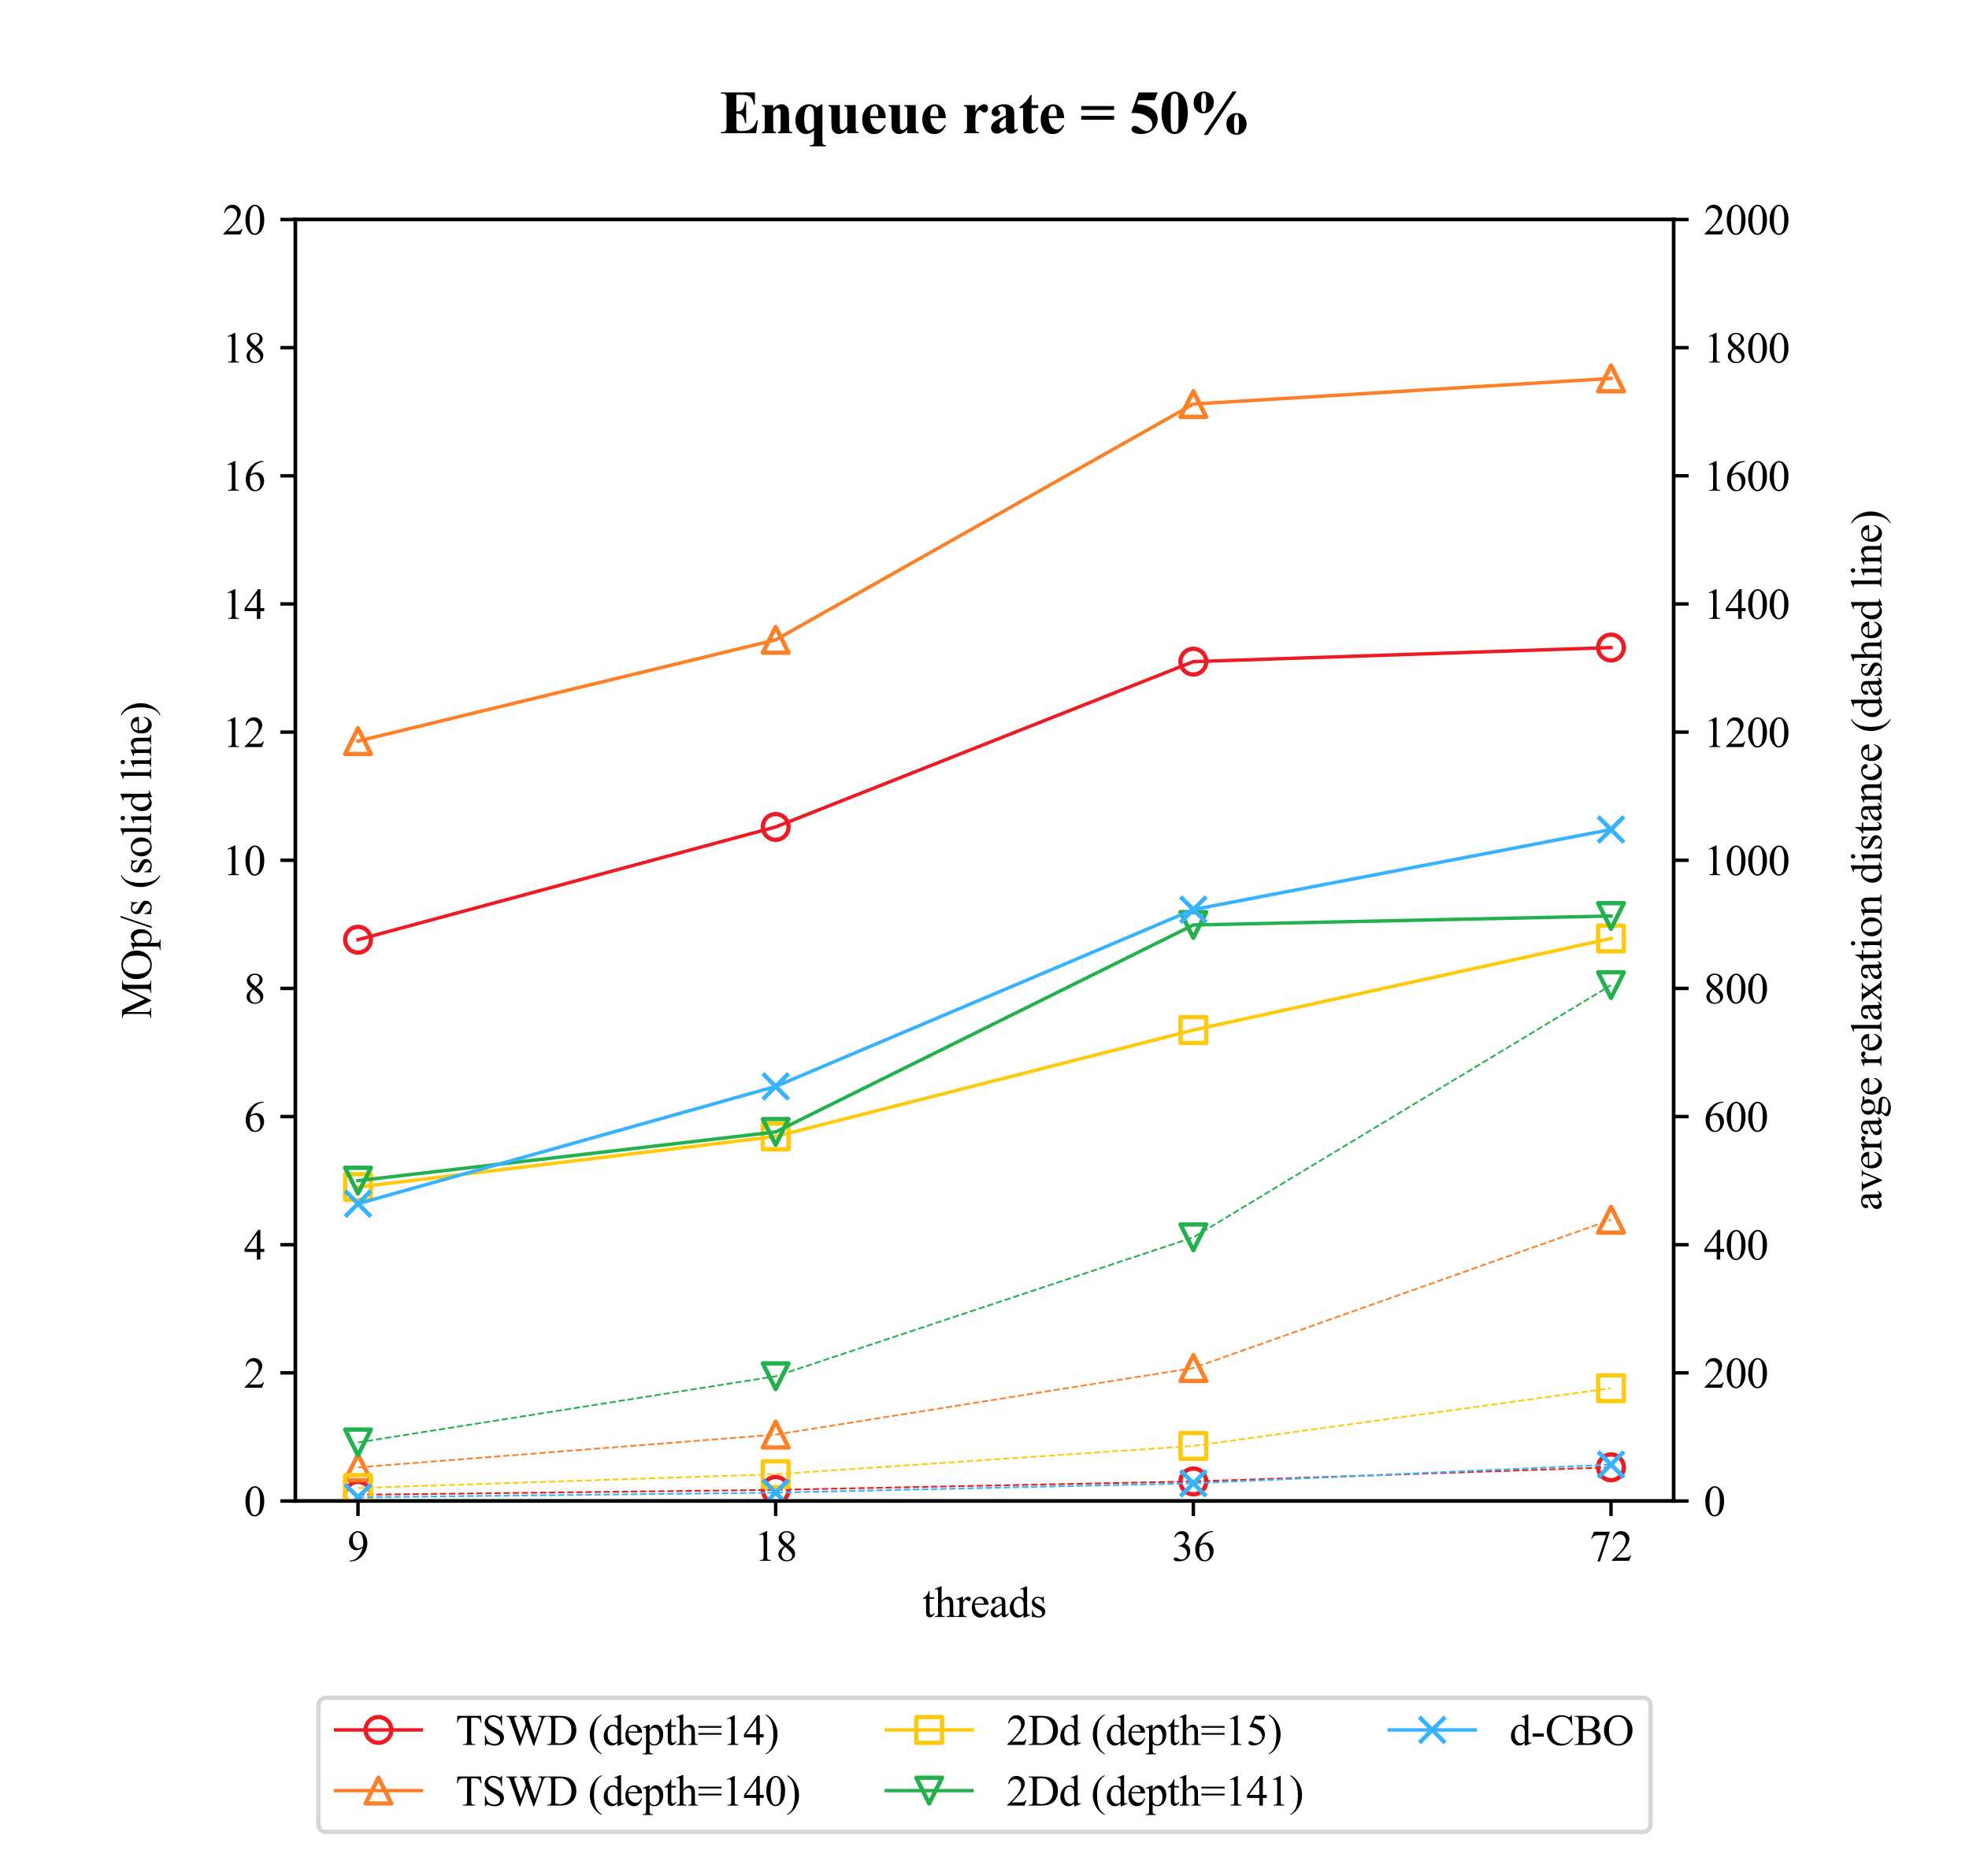 <?xml version="1.0" encoding="utf-8" standalone="no"?>
<!DOCTYPE svg PUBLIC "-//W3C//DTD SVG 1.1//EN"
  "http://www.w3.org/Graphics/SVG/1.1/DTD/svg11.dtd">
<svg xmlns:xlink="http://www.w3.org/1999/xlink" width="458.88pt" height="437.28pt" viewBox="0 0 458.88 437.28" xmlns="http://www.w3.org/2000/svg" version="1.1">
 <defs>
  <style type="text/css">*{stroke-linejoin: round; stroke-linecap: butt}</style>
 </defs>
 <g id="figure_1">
  <g id="patch_1">
   <path d="M 0 437.28 
L 458.88 437.28 
L 458.88 0 
L 0 0 
z
" style="fill: #ffffff"/>
  </g>
  <g id="axes_1">
   <g id="patch_2">
    <path d="M 68.832 349.824 
L 390.048 349.824 
L 390.048 51.162 
L 68.832 51.162 
z
" style="fill: #ffffff"/>
   </g>
   <g id="matplotlib.axis_1">
    <g id="xtick_1">
     <g id="line2d_1">
      <defs>
       <path id="meef50c4bdc" d="M 0 0 
L 0 3.5 
" style="stroke: #000000; stroke-width: 0.8"/>
      </defs>
      <g>
       <use xlink:href="#meef50c4bdc" x="83.433" y="349.824" style="stroke: #000000; stroke-width: 0.8"/>
      </g>
     </g>
     <g id="text_1">
      <!-- 9 -->
      <g transform="translate(80.933 363.768) scale(0.1 -0.1)">
       <defs>
        <path id="TimesNewRomanPSMT-39" d="M 338 -88 
L 338 28 
Q 744 34 1094 217 
Q 1444 400 1770 856 
Q 2097 1313 2225 1859 
Q 1734 1544 1338 1544 
Q 891 1544 572 1889 
Q 253 2234 253 2806 
Q 253 3363 572 3797 
Q 956 4325 1575 4325 
Q 2097 4325 2469 3894 
Q 2925 3359 2925 2575 
Q 2925 1869 2578 1258 
Q 2231 647 1613 244 
Q 1109 -88 516 -88 
L 338 -88 
z
M 2275 2091 
Q 2331 2497 2331 2741 
Q 2331 3044 2228 3395 
Q 2125 3747 1936 3934 
Q 1747 4122 1506 4122 
Q 1228 4122 1018 3872 
Q 809 3622 809 3128 
Q 809 2469 1088 2097 
Q 1291 1828 1588 1828 
Q 1731 1828 1928 1897 
Q 2125 1966 2275 2091 
z
" transform="scale(0.016)"/>
       </defs>
       <use xlink:href="#TimesNewRomanPSMT-39"/>
      </g>
     </g>
    </g>
    <g id="xtick_2">
     <g id="line2d_2">
      <g>
       <use xlink:href="#meef50c4bdc" x="180.771" y="349.824" style="stroke: #000000; stroke-width: 0.8"/>
      </g>
     </g>
     <g id="text_2">
      <!-- 18 -->
      <g transform="translate(175.771 363.768) scale(0.1 -0.1)">
       <defs>
        <path id="TimesNewRomanPSMT-31" d="M 750 3822 
L 1781 4325 
L 1884 4325 
L 1884 747 
Q 1884 391 1914 303 
Q 1944 216 2037 169 
Q 2131 122 2419 116 
L 2419 0 
L 825 0 
L 825 116 
Q 1125 122 1212 167 
Q 1300 213 1334 289 
Q 1369 366 1369 747 
L 1369 3034 
Q 1369 3497 1338 3628 
Q 1316 3728 1258 3775 
Q 1200 3822 1119 3822 
Q 1003 3822 797 3725 
L 750 3822 
z
" transform="scale(0.016)"/>
        <path id="TimesNewRomanPSMT-38" d="M 1228 2134 
Q 725 2547 579 2797 
Q 434 3047 434 3316 
Q 434 3728 753 4026 
Q 1072 4325 1600 4325 
Q 2113 4325 2425 4047 
Q 2738 3769 2738 3413 
Q 2738 3175 2569 2928 
Q 2400 2681 1866 2347 
Q 2416 1922 2594 1678 
Q 2831 1359 2831 1006 
Q 2831 559 2490 242 
Q 2150 -75 1597 -75 
Q 994 -75 656 303 
Q 388 606 388 966 
Q 388 1247 577 1523 
Q 766 1800 1228 2134 
z
M 1719 2469 
Q 2094 2806 2194 3001 
Q 2294 3197 2294 3444 
Q 2294 3772 2109 3958 
Q 1925 4144 1606 4144 
Q 1288 4144 1088 3959 
Q 888 3775 888 3528 
Q 888 3366 970 3203 
Q 1053 3041 1206 2894 
L 1719 2469 
z
M 1375 2016 
Q 1116 1797 991 1539 
Q 866 1281 866 981 
Q 866 578 1086 336 
Q 1306 94 1647 94 
Q 1984 94 2187 284 
Q 2391 475 2391 747 
Q 2391 972 2272 1150 
Q 2050 1481 1375 2016 
z
" transform="scale(0.016)"/>
       </defs>
       <use xlink:href="#TimesNewRomanPSMT-31"/>
       <use xlink:href="#TimesNewRomanPSMT-38" x="50"/>
      </g>
     </g>
    </g>
    <g id="xtick_3">
     <g id="line2d_3">
      <g>
       <use xlink:href="#meef50c4bdc" x="278.109" y="349.824" style="stroke: #000000; stroke-width: 0.8"/>
      </g>
     </g>
     <g id="text_3">
      <!-- 36 -->
      <g transform="translate(273.109 363.768) scale(0.1 -0.1)">
       <defs>
        <path id="TimesNewRomanPSMT-33" d="M 325 3431 
Q 506 3859 782 4092 
Q 1059 4325 1472 4325 
Q 1981 4325 2253 3994 
Q 2459 3747 2459 3466 
Q 2459 3003 1878 2509 
Q 2269 2356 2469 2072 
Q 2669 1788 2669 1403 
Q 2669 853 2319 450 
Q 1863 -75 997 -75 
Q 569 -75 414 31 
Q 259 138 259 259 
Q 259 350 332 419 
Q 406 488 509 488 
Q 588 488 669 463 
Q 722 447 909 348 
Q 1097 250 1169 231 
Q 1284 197 1416 197 
Q 1734 197 1970 444 
Q 2206 691 2206 1028 
Q 2206 1275 2097 1509 
Q 2016 1684 1919 1775 
Q 1784 1900 1550 2001 
Q 1316 2103 1072 2103 
L 972 2103 
L 972 2197 
Q 1219 2228 1467 2375 
Q 1716 2522 1828 2728 
Q 1941 2934 1941 3181 
Q 1941 3503 1739 3701 
Q 1538 3900 1238 3900 
Q 753 3900 428 3381 
L 325 3431 
z
" transform="scale(0.016)"/>
        <path id="TimesNewRomanPSMT-36" d="M 2869 4325 
L 2869 4209 
Q 2456 4169 2195 4045 
Q 1934 3922 1679 3669 
Q 1425 3416 1258 3105 
Q 1091 2794 978 2366 
Q 1428 2675 1881 2675 
Q 2316 2675 2634 2325 
Q 2953 1975 2953 1425 
Q 2953 894 2631 456 
Q 2244 -75 1606 -75 
Q 1172 -75 869 213 
Q 275 772 275 1663 
Q 275 2231 503 2743 
Q 731 3256 1154 3653 
Q 1578 4050 1965 4187 
Q 2353 4325 2688 4325 
L 2869 4325 
z
M 925 2138 
Q 869 1716 869 1456 
Q 869 1156 980 804 
Q 1091 453 1309 247 
Q 1469 100 1697 100 
Q 1969 100 2183 356 
Q 2397 613 2397 1088 
Q 2397 1622 2184 2012 
Q 1972 2403 1581 2403 
Q 1463 2403 1327 2353 
Q 1191 2303 925 2138 
z
" transform="scale(0.016)"/>
       </defs>
       <use xlink:href="#TimesNewRomanPSMT-33"/>
       <use xlink:href="#TimesNewRomanPSMT-36" x="50"/>
      </g>
     </g>
    </g>
    <g id="xtick_4">
     <g id="line2d_4">
      <g>
       <use xlink:href="#meef50c4bdc" x="375.447" y="349.824" style="stroke: #000000; stroke-width: 0.8"/>
      </g>
     </g>
     <g id="text_4">
      <!-- 72 -->
      <g transform="translate(370.447 363.768) scale(0.1 -0.1)">
       <defs>
        <path id="TimesNewRomanPSMT-37" d="M 644 4238 
L 2916 4238 
L 2916 4119 
L 1503 -88 
L 1153 -88 
L 2419 3728 
L 1253 3728 
Q 900 3728 750 3644 
Q 488 3500 328 3200 
L 238 3234 
L 644 4238 
z
" transform="scale(0.016)"/>
        <path id="TimesNewRomanPSMT-32" d="M 2934 816 
L 2638 0 
L 138 0 
L 138 116 
Q 1241 1122 1691 1759 
Q 2141 2397 2141 2925 
Q 2141 3328 1894 3587 
Q 1647 3847 1303 3847 
Q 991 3847 742 3664 
Q 494 3481 375 3128 
L 259 3128 
Q 338 3706 661 4015 
Q 984 4325 1469 4325 
Q 1984 4325 2329 3994 
Q 2675 3663 2675 3213 
Q 2675 2891 2525 2569 
Q 2294 2063 1775 1497 
Q 997 647 803 472 
L 1909 472 
Q 2247 472 2383 497 
Q 2519 522 2628 598 
Q 2738 675 2819 816 
L 2934 816 
z
" transform="scale(0.016)"/>
       </defs>
       <use xlink:href="#TimesNewRomanPSMT-37"/>
       <use xlink:href="#TimesNewRomanPSMT-32" x="50"/>
      </g>
     </g>
    </g>
    <g id="text_5">
     <!-- threads -->
     <g transform="translate(215.001 376.851) scale(0.1 -0.1)">
      <defs>
       <path id="TimesNewRomanPSMT-74" d="M 1031 3803 
L 1031 2863 
L 1700 2863 
L 1700 2644 
L 1031 2644 
L 1031 788 
Q 1031 509 1111 412 
Q 1191 316 1316 316 
Q 1419 316 1516 380 
Q 1613 444 1666 569 
L 1788 569 
Q 1678 263 1478 108 
Q 1278 -47 1066 -47 
Q 922 -47 784 33 
Q 647 113 581 261 
Q 516 409 516 719 
L 516 2644 
L 63 2644 
L 63 2747 
Q 234 2816 414 2980 
Q 594 3144 734 3369 
Q 806 3488 934 3803 
L 1031 3803 
z
" transform="scale(0.016)"/>
       <path id="TimesNewRomanPSMT-68" d="M 1041 4444 
L 1041 2350 
Q 1388 2731 1591 2839 
Q 1794 2947 1997 2947 
Q 2241 2947 2416 2812 
Q 2591 2678 2675 2391 
Q 2734 2191 2734 1659 
L 2734 647 
Q 2734 375 2778 275 
Q 2809 200 2884 156 
Q 2959 113 3159 113 
L 3159 0 
L 1753 0 
L 1753 113 
L 1819 113 
Q 2019 113 2097 173 
Q 2175 234 2206 353 
Q 2216 403 2216 647 
L 2216 1659 
Q 2216 2128 2167 2275 
Q 2119 2422 2012 2495 
Q 1906 2569 1756 2569 
Q 1603 2569 1437 2487 
Q 1272 2406 1041 2159 
L 1041 647 
Q 1041 353 1073 281 
Q 1106 209 1195 161 
Q 1284 113 1503 113 
L 1503 0 
L 84 0 
L 84 113 
Q 275 113 384 172 
Q 447 203 484 290 
Q 522 378 522 647 
L 522 3238 
Q 522 3728 498 3840 
Q 475 3953 426 3993 
Q 378 4034 297 4034 
Q 231 4034 84 3984 
L 41 4094 
L 897 4444 
L 1041 4444 
z
" transform="scale(0.016)"/>
       <path id="TimesNewRomanPSMT-72" d="M 1038 2947 
L 1038 2303 
Q 1397 2947 1775 2947 
Q 1947 2947 2059 2842 
Q 2172 2738 2172 2600 
Q 2172 2478 2090 2393 
Q 2009 2309 1897 2309 
Q 1788 2309 1652 2417 
Q 1516 2525 1450 2525 
Q 1394 2525 1328 2463 
Q 1188 2334 1038 2041 
L 1038 669 
Q 1038 431 1097 309 
Q 1138 225 1241 169 
Q 1344 113 1538 113 
L 1538 0 
L 72 0 
L 72 113 
Q 291 113 397 181 
Q 475 231 506 341 
Q 522 394 522 644 
L 522 1753 
Q 522 2253 501 2348 
Q 481 2444 426 2487 
Q 372 2531 291 2531 
Q 194 2531 72 2484 
L 41 2597 
L 906 2947 
L 1038 2947 
z
" transform="scale(0.016)"/>
       <path id="TimesNewRomanPSMT-65" d="M 681 1784 
Q 678 1147 991 784 
Q 1303 422 1725 422 
Q 2006 422 2214 576 
Q 2422 731 2563 1106 
L 2659 1044 
Q 2594 616 2278 264 
Q 1963 -88 1488 -88 
Q 972 -88 605 314 
Q 238 716 238 1394 
Q 238 2128 614 2539 
Q 991 2950 1559 2950 
Q 2041 2950 2350 2633 
Q 2659 2316 2659 1784 
L 681 1784 
z
M 681 1966 
L 2006 1966 
Q 1991 2241 1941 2353 
Q 1863 2528 1708 2628 
Q 1553 2728 1384 2728 
Q 1125 2728 920 2526 
Q 716 2325 681 1966 
z
" transform="scale(0.016)"/>
       <path id="TimesNewRomanPSMT-61" d="M 1822 413 
Q 1381 72 1269 19 
Q 1100 -59 909 -59 
Q 613 -59 420 144 
Q 228 347 228 678 
Q 228 888 322 1041 
Q 450 1253 767 1440 
Q 1084 1628 1822 1897 
L 1822 2009 
Q 1822 2438 1686 2597 
Q 1550 2756 1291 2756 
Q 1094 2756 978 2650 
Q 859 2544 859 2406 
L 866 2225 
Q 866 2081 792 2003 
Q 719 1925 600 1925 
Q 484 1925 411 2006 
Q 338 2088 338 2228 
Q 338 2497 613 2722 
Q 888 2947 1384 2947 
Q 1766 2947 2009 2819 
Q 2194 2722 2281 2516 
Q 2338 2381 2338 1966 
L 2338 994 
Q 2338 584 2353 492 
Q 2369 400 2405 369 
Q 2441 338 2488 338 
Q 2538 338 2575 359 
Q 2641 400 2828 588 
L 2828 413 
Q 2478 -56 2159 -56 
Q 2006 -56 1915 50 
Q 1825 156 1822 413 
z
M 1822 616 
L 1822 1706 
Q 1350 1519 1213 1441 
Q 966 1303 859 1153 
Q 753 1003 753 825 
Q 753 600 887 451 
Q 1022 303 1197 303 
Q 1434 303 1822 616 
z
" transform="scale(0.016)"/>
       <path id="TimesNewRomanPSMT-64" d="M 2222 322 
Q 2013 103 1813 7 
Q 1613 -88 1381 -88 
Q 913 -88 563 304 
Q 213 697 213 1313 
Q 213 1928 600 2439 
Q 988 2950 1597 2950 
Q 1975 2950 2222 2709 
L 2222 3238 
Q 2222 3728 2198 3840 
Q 2175 3953 2125 3993 
Q 2075 4034 2000 4034 
Q 1919 4034 1784 3984 
L 1744 4094 
L 2597 4444 
L 2738 4444 
L 2738 1134 
Q 2738 631 2761 520 
Q 2784 409 2836 365 
Q 2888 322 2956 322 
Q 3041 322 3181 375 
L 3216 266 
L 2366 -88 
L 2222 -88 
L 2222 322 
z
M 2222 541 
L 2222 2016 
Q 2203 2228 2109 2403 
Q 2016 2578 1861 2667 
Q 1706 2756 1559 2756 
Q 1284 2756 1069 2509 
Q 784 2184 784 1559 
Q 784 928 1059 592 
Q 1334 256 1672 256 
Q 1956 256 2222 541 
z
" transform="scale(0.016)"/>
       <path id="TimesNewRomanPSMT-73" d="M 2050 2947 
L 2050 1972 
L 1947 1972 
Q 1828 2431 1642 2597 
Q 1456 2763 1169 2763 
Q 950 2763 815 2647 
Q 681 2531 681 2391 
Q 681 2216 781 2091 
Q 878 1963 1175 1819 
L 1631 1597 
Q 2266 1288 2266 781 
Q 2266 391 1970 151 
Q 1675 -88 1309 -88 
Q 1047 -88 709 6 
Q 606 38 541 38 
Q 469 38 428 -44 
L 325 -44 
L 325 978 
L 428 978 
Q 516 541 762 319 
Q 1009 97 1316 97 
Q 1531 97 1667 223 
Q 1803 350 1803 528 
Q 1803 744 1651 891 
Q 1500 1038 1047 1263 
Q 594 1488 453 1669 
Q 313 1847 313 2119 
Q 313 2472 555 2709 
Q 797 2947 1181 2947 
Q 1350 2947 1591 2875 
Q 1750 2828 1803 2828 
Q 1853 2828 1881 2850 
Q 1909 2872 1947 2947 
L 2050 2947 
z
" transform="scale(0.016)"/>
      </defs>
      <use xlink:href="#TimesNewRomanPSMT-74"/>
      <use xlink:href="#TimesNewRomanPSMT-68" x="27.783"/>
      <use xlink:href="#TimesNewRomanPSMT-72" x="77.783"/>
      <use xlink:href="#TimesNewRomanPSMT-65" x="111.084"/>
      <use xlink:href="#TimesNewRomanPSMT-61" x="155.469"/>
      <use xlink:href="#TimesNewRomanPSMT-64" x="199.854"/>
      <use xlink:href="#TimesNewRomanPSMT-73" x="249.854"/>
     </g>
    </g>
   </g>
   <g id="matplotlib.axis_2">
    <g id="ytick_1">
     <g id="line2d_5">
      <defs>
       <path id="m24f9281c21" d="M 0 0 
L -3.5 0 
" style="stroke: #000000; stroke-width: 0.8"/>
      </defs>
      <g>
       <use xlink:href="#m24f9281c21" x="68.832" y="349.824" style="stroke: #000000; stroke-width: 0.8"/>
      </g>
     </g>
     <g id="text_6">
      <!-- 0 -->
      <g transform="translate(56.832 353.296) scale(0.1 -0.1)">
       <defs>
        <path id="TimesNewRomanPSMT-30" d="M 231 2094 
Q 231 2819 450 3342 
Q 669 3866 1031 4122 
Q 1313 4325 1613 4325 
Q 2100 4325 2488 3828 
Q 2972 3213 2972 2159 
Q 2972 1422 2759 906 
Q 2547 391 2217 158 
Q 1888 -75 1581 -75 
Q 975 -75 572 641 
Q 231 1244 231 2094 
z
M 844 2016 
Q 844 1141 1059 588 
Q 1238 122 1591 122 
Q 1759 122 1940 273 
Q 2122 425 2216 781 
Q 2359 1319 2359 2297 
Q 2359 3022 2209 3506 
Q 2097 3866 1919 4016 
Q 1791 4119 1609 4119 
Q 1397 4119 1231 3928 
Q 1006 3669 925 3112 
Q 844 2556 844 2016 
z
" transform="scale(0.016)"/>
       </defs>
       <use xlink:href="#TimesNewRomanPSMT-30"/>
      </g>
     </g>
    </g>
    <g id="ytick_2">
     <g id="line2d_6">
      <g>
       <use xlink:href="#m24f9281c21" x="68.832" y="319.958" style="stroke: #000000; stroke-width: 0.8"/>
      </g>
     </g>
     <g id="text_7">
      <!-- 2 -->
      <g transform="translate(56.832 323.43) scale(0.1 -0.1)">
       <use xlink:href="#TimesNewRomanPSMT-32"/>
      </g>
     </g>
    </g>
    <g id="ytick_3">
     <g id="line2d_7">
      <g>
       <use xlink:href="#m24f9281c21" x="68.832" y="290.092" style="stroke: #000000; stroke-width: 0.8"/>
      </g>
     </g>
     <g id="text_8">
      <!-- 4 -->
      <g transform="translate(56.832 293.563) scale(0.1 -0.1)">
       <defs>
        <path id="TimesNewRomanPSMT-34" d="M 2978 1563 
L 2978 1119 
L 2409 1119 
L 2409 0 
L 1894 0 
L 1894 1119 
L 100 1119 
L 100 1519 
L 2066 4325 
L 2409 4325 
L 2409 1563 
L 2978 1563 
z
M 1894 1563 
L 1894 3666 
L 406 1563 
L 1894 1563 
z
" transform="scale(0.016)"/>
       </defs>
       <use xlink:href="#TimesNewRomanPSMT-34"/>
      </g>
     </g>
    </g>
    <g id="ytick_4">
     <g id="line2d_8">
      <g>
       <use xlink:href="#m24f9281c21" x="68.832" y="260.225" style="stroke: #000000; stroke-width: 0.8"/>
      </g>
     </g>
     <g id="text_9">
      <!-- 6 -->
      <g transform="translate(56.832 263.697) scale(0.1 -0.1)">
       <use xlink:href="#TimesNewRomanPSMT-36"/>
      </g>
     </g>
    </g>
    <g id="ytick_5">
     <g id="line2d_9">
      <g>
       <use xlink:href="#m24f9281c21" x="68.832" y="230.359" style="stroke: #000000; stroke-width: 0.8"/>
      </g>
     </g>
     <g id="text_10">
      <!-- 8 -->
      <g transform="translate(56.832 233.831) scale(0.1 -0.1)">
       <use xlink:href="#TimesNewRomanPSMT-38"/>
      </g>
     </g>
    </g>
    <g id="ytick_6">
     <g id="line2d_10">
      <g>
       <use xlink:href="#m24f9281c21" x="68.832" y="200.493" style="stroke: #000000; stroke-width: 0.8"/>
      </g>
     </g>
     <g id="text_11">
      <!-- 10 -->
      <g transform="translate(51.832 203.965) scale(0.1 -0.1)">
       <use xlink:href="#TimesNewRomanPSMT-31"/>
       <use xlink:href="#TimesNewRomanPSMT-30" x="50"/>
      </g>
     </g>
    </g>
    <g id="ytick_7">
     <g id="line2d_11">
      <g>
       <use xlink:href="#m24f9281c21" x="68.832" y="170.627" style="stroke: #000000; stroke-width: 0.8"/>
      </g>
     </g>
     <g id="text_12">
      <!-- 12 -->
      <g transform="translate(51.832 174.099) scale(0.1 -0.1)">
       <use xlink:href="#TimesNewRomanPSMT-31"/>
       <use xlink:href="#TimesNewRomanPSMT-32" x="50"/>
      </g>
     </g>
    </g>
    <g id="ytick_8">
     <g id="line2d_12">
      <g>
       <use xlink:href="#m24f9281c21" x="68.832" y="140.76" style="stroke: #000000; stroke-width: 0.8"/>
      </g>
     </g>
     <g id="text_13">
      <!-- 14 -->
      <g transform="translate(51.832 144.232) scale(0.1 -0.1)">
       <use xlink:href="#TimesNewRomanPSMT-31"/>
       <use xlink:href="#TimesNewRomanPSMT-34" x="50"/>
      </g>
     </g>
    </g>
    <g id="ytick_9">
     <g id="line2d_13">
      <g>
       <use xlink:href="#m24f9281c21" x="68.832" y="110.894" style="stroke: #000000; stroke-width: 0.8"/>
      </g>
     </g>
     <g id="text_14">
      <!-- 16 -->
      <g transform="translate(51.832 114.366) scale(0.1 -0.1)">
       <use xlink:href="#TimesNewRomanPSMT-31"/>
       <use xlink:href="#TimesNewRomanPSMT-36" x="50"/>
      </g>
     </g>
    </g>
    <g id="ytick_10">
     <g id="line2d_14">
      <g>
       <use xlink:href="#m24f9281c21" x="68.832" y="81.028" style="stroke: #000000; stroke-width: 0.8"/>
      </g>
     </g>
     <g id="text_15">
      <!-- 18 -->
      <g transform="translate(51.832 84.5) scale(0.1 -0.1)">
       <use xlink:href="#TimesNewRomanPSMT-31"/>
       <use xlink:href="#TimesNewRomanPSMT-38" x="50"/>
      </g>
     </g>
    </g>
    <g id="ytick_11">
     <g id="line2d_15">
      <g>
       <use xlink:href="#m24f9281c21" x="68.832" y="51.162" style="stroke: #000000; stroke-width: 0.8"/>
      </g>
     </g>
     <g id="text_16">
      <!-- 20 -->
      <g transform="translate(51.832 54.634) scale(0.1 -0.1)">
       <use xlink:href="#TimesNewRomanPSMT-32"/>
       <use xlink:href="#TimesNewRomanPSMT-30" x="50"/>
      </g>
     </g>
    </g>
    <g id="text_17">
     <!-- MOp/s (solid line) -->
     <g transform="translate(35.221 237.437) rotate(-90) scale(0.1 -0.1)">
      <defs>
       <path id="TimesNewRomanPSMT-4d" d="M 2619 0 
L 981 3566 
L 981 734 
Q 981 344 1066 247 
Q 1181 116 1431 116 
L 1581 116 
L 1581 0 
L 106 0 
L 106 116 
L 256 116 
Q 525 116 638 278 
Q 706 378 706 734 
L 706 3503 
Q 706 3784 644 3909 
Q 600 4000 483 4061 
Q 366 4122 106 4122 
L 106 4238 
L 1306 4238 
L 2844 922 
L 4356 4238 
L 5556 4238 
L 5556 4122 
L 5409 4122 
Q 5138 4122 5025 3959 
Q 4956 3859 4956 3503 
L 4956 734 
Q 4956 344 5044 247 
Q 5159 116 5409 116 
L 5556 116 
L 5556 0 
L 3756 0 
L 3756 116 
L 3906 116 
Q 4178 116 4288 278 
Q 4356 378 4356 734 
L 4356 3566 
L 2722 0 
L 2619 0 
z
" transform="scale(0.016)"/>
       <path id="TimesNewRomanPSMT-4f" d="M 2341 4334 
Q 3166 4334 3770 3707 
Q 4375 3081 4375 2144 
Q 4375 1178 3765 540 
Q 3156 -97 2291 -97 
Q 1416 -97 820 525 
Q 225 1147 225 2134 
Q 225 3144 913 3781 
Q 1509 4334 2341 4334 
z
M 2281 4106 
Q 1713 4106 1369 3684 
Q 941 3159 941 2147 
Q 941 1109 1384 550 
Q 1725 125 2284 125 
Q 2881 125 3270 590 
Q 3659 1056 3659 2059 
Q 3659 3147 3231 3681 
Q 2888 4106 2281 4106 
z
" transform="scale(0.016)"/>
       <path id="TimesNewRomanPSMT-70" d="M -6 2578 
L 875 2934 
L 994 2934 
L 994 2266 
Q 1216 2644 1439 2795 
Q 1663 2947 1909 2947 
Q 2341 2947 2628 2609 
Q 2981 2197 2981 1534 
Q 2981 794 2556 309 
Q 2206 -88 1675 -88 
Q 1444 -88 1275 -22 
Q 1150 25 994 166 
L 994 -706 
Q 994 -1000 1030 -1079 
Q 1066 -1159 1155 -1206 
Q 1244 -1253 1478 -1253 
L 1478 -1369 
L -22 -1369 
L -22 -1253 
L 56 -1253 
Q 228 -1256 350 -1188 
Q 409 -1153 442 -1076 
Q 475 -1000 475 -688 
L 475 2019 
Q 475 2297 450 2372 
Q 425 2447 370 2484 
Q 316 2522 222 2522 
Q 147 2522 31 2478 
L -6 2578 
z
M 994 2081 
L 994 1013 
Q 994 666 1022 556 
Q 1066 375 1236 237 
Q 1406 100 1666 100 
Q 1978 100 2172 344 
Q 2425 663 2425 1241 
Q 2425 1897 2138 2250 
Q 1938 2494 1663 2494 
Q 1513 2494 1366 2419 
Q 1253 2363 994 2081 
z
" transform="scale(0.016)"/>
       <path id="TimesNewRomanPSMT-2f" d="M 1794 4444 
L 259 -88 
L 9 -88 
L 1544 4444 
L 1794 4444 
z
" transform="scale(0.016)"/>
       <path id="TimesNewRomanPSMT-20" transform="scale(0.016)"/>
       <path id="TimesNewRomanPSMT-28" d="M 1988 -1253 
L 1988 -1369 
Q 1516 -1131 1200 -813 
Q 750 -359 506 256 
Q 263 872 263 1534 
Q 263 2503 741 3301 
Q 1219 4100 1988 4444 
L 1988 4313 
Q 1603 4100 1356 3731 
Q 1109 3363 987 2797 
Q 866 2231 866 1616 
Q 866 947 969 400 
Q 1050 -31 1165 -292 
Q 1281 -553 1476 -793 
Q 1672 -1034 1988 -1253 
z
" transform="scale(0.016)"/>
       <path id="TimesNewRomanPSMT-6f" d="M 1600 2947 
Q 2250 2947 2644 2453 
Q 2978 2031 2978 1484 
Q 2978 1100 2793 706 
Q 2609 313 2286 112 
Q 1963 -88 1566 -88 
Q 919 -88 538 428 
Q 216 863 216 1403 
Q 216 1797 411 2186 
Q 606 2575 925 2761 
Q 1244 2947 1600 2947 
z
M 1503 2744 
Q 1338 2744 1170 2645 
Q 1003 2547 900 2300 
Q 797 2053 797 1666 
Q 797 1041 1045 587 
Q 1294 134 1700 134 
Q 2003 134 2200 384 
Q 2397 634 2397 1244 
Q 2397 2006 2069 2444 
Q 1847 2744 1503 2744 
z
" transform="scale(0.016)"/>
       <path id="TimesNewRomanPSMT-6c" d="M 1184 4444 
L 1184 647 
Q 1184 378 1223 290 
Q 1263 203 1344 158 
Q 1425 113 1647 113 
L 1647 0 
L 244 0 
L 244 113 
Q 441 113 512 153 
Q 584 194 625 287 
Q 666 381 666 647 
L 666 3247 
Q 666 3731 644 3842 
Q 622 3953 573 3993 
Q 525 4034 450 4034 
Q 369 4034 244 3984 
L 191 4094 
L 1044 4444 
L 1184 4444 
z
" transform="scale(0.016)"/>
       <path id="TimesNewRomanPSMT-69" d="M 928 4444 
Q 1059 4444 1151 4351 
Q 1244 4259 1244 4128 
Q 1244 3997 1151 3903 
Q 1059 3809 928 3809 
Q 797 3809 703 3903 
Q 609 3997 609 4128 
Q 609 4259 701 4351 
Q 794 4444 928 4444 
z
M 1188 2947 
L 1188 647 
Q 1188 378 1227 289 
Q 1266 200 1342 156 
Q 1419 113 1622 113 
L 1622 0 
L 231 0 
L 231 113 
Q 441 113 512 153 
Q 584 194 626 287 
Q 669 381 669 647 
L 669 1750 
Q 669 2216 641 2353 
Q 619 2453 572 2492 
Q 525 2531 444 2531 
Q 356 2531 231 2484 
L 188 2597 
L 1050 2947 
L 1188 2947 
z
" transform="scale(0.016)"/>
       <path id="TimesNewRomanPSMT-6e" d="M 1034 2341 
Q 1538 2947 1994 2947 
Q 2228 2947 2397 2830 
Q 2566 2713 2666 2444 
Q 2734 2256 2734 1869 
L 2734 647 
Q 2734 375 2778 278 
Q 2813 200 2889 156 
Q 2966 113 3172 113 
L 3172 0 
L 1756 0 
L 1756 113 
L 1816 113 
Q 2016 113 2095 173 
Q 2175 234 2206 353 
Q 2219 400 2219 647 
L 2219 1819 
Q 2219 2209 2117 2386 
Q 2016 2563 1775 2563 
Q 1403 2563 1034 2156 
L 1034 647 
Q 1034 356 1069 288 
Q 1113 197 1189 155 
Q 1266 113 1500 113 
L 1500 0 
L 84 0 
L 84 113 
L 147 113 
Q 366 113 442 223 
Q 519 334 519 647 
L 519 1709 
Q 519 2225 495 2337 
Q 472 2450 423 2490 
Q 375 2531 294 2531 
Q 206 2531 84 2484 
L 38 2597 
L 900 2947 
L 1034 2947 
L 1034 2341 
z
" transform="scale(0.016)"/>
       <path id="TimesNewRomanPSMT-29" d="M 144 4313 
L 144 4444 
Q 619 4209 934 3891 
Q 1381 3434 1625 2820 
Q 1869 2206 1869 1541 
Q 1869 572 1392 -226 
Q 916 -1025 144 -1369 
L 144 -1253 
Q 528 -1038 776 -670 
Q 1025 -303 1145 264 
Q 1266 831 1266 1447 
Q 1266 2113 1163 2663 
Q 1084 3094 967 3353 
Q 850 3613 656 3853 
Q 463 4094 144 4313 
z
" transform="scale(0.016)"/>
      </defs>
      <use xlink:href="#TimesNewRomanPSMT-4d"/>
      <use xlink:href="#TimesNewRomanPSMT-4f" x="88.916"/>
      <use xlink:href="#TimesNewRomanPSMT-70" x="161.133"/>
      <use xlink:href="#TimesNewRomanPSMT-2f" x="211.133"/>
      <use xlink:href="#TimesNewRomanPSMT-73" x="238.916"/>
      <use xlink:href="#TimesNewRomanPSMT-20" x="277.832"/>
      <use xlink:href="#TimesNewRomanPSMT-28" x="302.832"/>
      <use xlink:href="#TimesNewRomanPSMT-73" x="336.133"/>
      <use xlink:href="#TimesNewRomanPSMT-6f" x="375.049"/>
      <use xlink:href="#TimesNewRomanPSMT-6c" x="425.049"/>
      <use xlink:href="#TimesNewRomanPSMT-69" x="452.832"/>
      <use xlink:href="#TimesNewRomanPSMT-64" x="480.615"/>
      <use xlink:href="#TimesNewRomanPSMT-20" x="530.615"/>
      <use xlink:href="#TimesNewRomanPSMT-6c" x="555.615"/>
      <use xlink:href="#TimesNewRomanPSMT-69" x="583.398"/>
      <use xlink:href="#TimesNewRomanPSMT-6e" x="611.182"/>
      <use xlink:href="#TimesNewRomanPSMT-65" x="661.182"/>
      <use xlink:href="#TimesNewRomanPSMT-29" x="705.566"/>
     </g>
     <!--  -->
     <g transform="translate(45.693 200.493) rotate(-90) scale(0.1 -0.1)"/>
    </g>
   </g>
   <g id="line2d_16">
    <path d="M 83.433 219.01 
L 180.771 192.728 
L 278.109 154.2 
L 375.447 150.915 
" clip-path="url(#pefdcc25646)" style="fill: none; stroke: #ed1c24; stroke-width: 0.8; stroke-linecap: square"/>
    <defs>
     <path id="m69eb4ce855" d="M 0 3 
C 0.796 3 1.559 2.684 2.121 2.121 
C 2.684 1.559 3 0.796 3 0 
C 3 -0.796 2.684 -1.559 2.121 -2.121 
C 1.559 -2.684 0.796 -3 0 -3 
C -0.796 -3 -1.559 -2.684 -2.121 -2.121 
C -2.684 -1.559 -3 -0.796 -3 0 
C -3 0.796 -2.684 1.559 -2.121 2.121 
C -1.559 2.684 -0.796 3 0 3 
z
" style="stroke: #ed1c24"/>
    </defs>
    <g clip-path="url(#pefdcc25646)">
     <use xlink:href="#m69eb4ce855" x="83.433" y="219.01" style="fill-opacity: 0; stroke: #ed1c24"/>
     <use xlink:href="#m69eb4ce855" x="180.771" y="192.728" style="fill-opacity: 0; stroke: #ed1c24"/>
     <use xlink:href="#m69eb4ce855" x="278.109" y="154.2" style="fill-opacity: 0; stroke: #ed1c24"/>
     <use xlink:href="#m69eb4ce855" x="375.447" y="150.915" style="fill-opacity: 0; stroke: #ed1c24"/>
    </g>
   </g>
   <g id="line2d_17">
    <path d="M 83.433 172.717 
L 180.771 149.123 
L 278.109 94.169 
L 375.447 88.196 
" clip-path="url(#pefdcc25646)" style="fill: none; stroke: #ff7f27; stroke-width: 0.8; stroke-linecap: square"/>
    <defs>
     <path id="m1198b52012" d="M 0 -3 
L -3 3 
L 3 3 
z
" style="stroke: #ff7f27; stroke-linejoin: miter"/>
    </defs>
    <g clip-path="url(#pefdcc25646)">
     <use xlink:href="#m1198b52012" x="83.433" y="172.717" style="fill-opacity: 0; stroke: #ff7f27; stroke-linejoin: miter"/>
     <use xlink:href="#m1198b52012" x="180.771" y="149.123" style="fill-opacity: 0; stroke: #ff7f27; stroke-linejoin: miter"/>
     <use xlink:href="#m1198b52012" x="278.109" y="94.169" style="fill-opacity: 0; stroke: #ff7f27; stroke-linejoin: miter"/>
     <use xlink:href="#m1198b52012" x="375.447" y="88.196" style="fill-opacity: 0; stroke: #ff7f27; stroke-linejoin: miter"/>
    </g>
   </g>
   <g id="line2d_18">
    <path d="M 83.433 276.652 
L 180.771 264.855 
L 278.109 240.066 
L 375.447 218.711 
" clip-path="url(#pefdcc25646)" style="fill: none; stroke: #ffc90e; stroke-width: 0.8; stroke-linecap: square"/>
    <defs>
     <path id="md02b72ad2e" d="M -3 3 
L 3 3 
L 3 -3 
L -3 -3 
z
" style="stroke: #ffc90e; stroke-linejoin: miter"/>
    </defs>
    <g clip-path="url(#pefdcc25646)">
     <use xlink:href="#md02b72ad2e" x="83.433" y="276.652" style="fill-opacity: 0; stroke: #ffc90e; stroke-linejoin: miter"/>
     <use xlink:href="#md02b72ad2e" x="180.771" y="264.855" style="fill-opacity: 0; stroke: #ffc90e; stroke-linejoin: miter"/>
     <use xlink:href="#md02b72ad2e" x="278.109" y="240.066" style="fill-opacity: 0; stroke: #ffc90e; stroke-linejoin: miter"/>
     <use xlink:href="#md02b72ad2e" x="375.447" y="218.711" style="fill-opacity: 0; stroke: #ffc90e; stroke-linejoin: miter"/>
    </g>
   </g>
   <g id="line2d_19">
    <path d="M 83.433 275.158 
L 180.771 263.809 
L 278.109 215.575 
L 375.447 213.485 
" clip-path="url(#pefdcc25646)" style="fill: none; stroke: #22b14c; stroke-width: 0.8; stroke-linecap: square"/>
    <defs>
     <path id="m9e43968ae5" d="M -0 3 
L 3 -3 
L -3 -3 
z
" style="stroke: #22b14c; stroke-linejoin: miter"/>
    </defs>
    <g clip-path="url(#pefdcc25646)">
     <use xlink:href="#m9e43968ae5" x="83.433" y="275.158" style="fill-opacity: 0; stroke: #22b14c; stroke-linejoin: miter"/>
     <use xlink:href="#m9e43968ae5" x="180.771" y="263.809" style="fill-opacity: 0; stroke: #22b14c; stroke-linejoin: miter"/>
     <use xlink:href="#m9e43968ae5" x="278.109" y="215.575" style="fill-opacity: 0; stroke: #22b14c; stroke-linejoin: miter"/>
     <use xlink:href="#m9e43968ae5" x="375.447" y="213.485" style="fill-opacity: 0; stroke: #22b14c; stroke-linejoin: miter"/>
    </g>
   </g>
   <g id="line2d_20">
    <path d="M 83.433 280.534 
L 180.771 253.207 
L 278.109 211.991 
L 375.447 193.325 
" clip-path="url(#pefdcc25646)" style="fill: none; stroke: #36b2ff; stroke-width: 0.8; stroke-linecap: square"/>
    <defs>
     <path id="m63513d1a5e" d="M -3 3 
L 3 -3 
M -3 -3 
L 3 3 
" style="stroke: #36b2ff"/>
    </defs>
    <g clip-path="url(#pefdcc25646)">
     <use xlink:href="#m63513d1a5e" x="83.433" y="280.534" style="fill-opacity: 0; stroke: #36b2ff"/>
     <use xlink:href="#m63513d1a5e" x="180.771" y="253.207" style="fill-opacity: 0; stroke: #36b2ff"/>
     <use xlink:href="#m63513d1a5e" x="278.109" y="211.991" style="fill-opacity: 0; stroke: #36b2ff"/>
     <use xlink:href="#m63513d1a5e" x="375.447" y="193.325" style="fill-opacity: 0; stroke: #36b2ff"/>
    </g>
   </g>
   <g id="patch_3">
    <path d="M 68.832 349.824 
L 68.832 51.162 
" style="fill: none; stroke: #000000; stroke-width: 0.8; stroke-linejoin: miter; stroke-linecap: square"/>
   </g>
   <g id="patch_4">
    <path d="M 390.048 349.824 
L 390.048 51.162 
" style="fill: none; stroke: #000000; stroke-width: 0.8; stroke-linejoin: miter; stroke-linecap: square"/>
   </g>
   <g id="patch_5">
    <path d="M 68.832 349.824 
L 390.048 349.824 
" style="fill: none; stroke: #000000; stroke-width: 0.8; stroke-linejoin: miter; stroke-linecap: square"/>
   </g>
   <g id="patch_6">
    <path d="M 68.832 51.162 
L 390.048 51.162 
" style="fill: none; stroke: #000000; stroke-width: 0.8; stroke-linejoin: miter; stroke-linecap: square"/>
   </g>
   <g id="text_18">
    <!-- Enqueue rate = 50% -->
    <g transform="translate(167.701 31.042) scale(0.14 -0.14)">
     <defs>
      <path id="TimesNewRomanPS-BoldMT-45" d="M 1744 3994 
L 1744 2269 
L 1828 2269 
Q 2231 2269 2412 2522 
Q 2594 2775 2644 3269 
L 2763 3269 
L 2763 1050 
L 2644 1050 
Q 2606 1413 2486 1644 
Q 2366 1875 2206 1954 
Q 2047 2034 1744 2034 
L 1744 841 
Q 1744 491 1773 412 
Q 1803 334 1884 284 
Q 1966 234 2147 234 
L 2400 234 
Q 2994 234 3351 509 
Q 3709 784 3866 1347 
L 3981 1347 
L 3791 0 
L 128 0 
L 128 116 
L 269 116 
Q 453 116 566 181 
Q 647 225 691 331 
Q 725 406 725 725 
L 725 3513 
Q 725 3800 709 3866 
Q 678 3975 594 4034 
Q 475 4122 269 4122 
L 128 4122 
L 128 4238 
L 3675 4238 
L 3675 2984 
L 3556 2984 
Q 3466 3444 3302 3644 
Q 3138 3844 2838 3938 
Q 2663 3994 2181 3994 
L 1744 3994 
z
" transform="scale(0.016)"/>
      <path id="TimesNewRomanPS-BoldMT-6e" d="M 1409 2922 
L 1409 2544 
Q 1634 2788 1840 2898 
Q 2047 3009 2284 3009 
Q 2569 3009 2756 2851 
Q 2944 2694 3006 2459 
Q 3056 2281 3056 1775 
L 3056 638 
Q 3056 300 3117 217 
Q 3178 134 3372 113 
L 3372 0 
L 1894 0 
L 1894 113 
Q 2059 134 2131 250 
Q 2181 328 2181 638 
L 2181 1938 
Q 2181 2297 2153 2390 
Q 2125 2484 2058 2536 
Q 1991 2588 1909 2588 
Q 1641 2588 1409 2203 
L 1409 638 
Q 1409 309 1470 221 
Q 1531 134 1697 113 
L 1697 0 
L 219 0 
L 219 113 
Q 403 131 481 231 
Q 534 300 534 638 
L 534 2288 
Q 534 2619 473 2700 
Q 413 2781 219 2806 
L 219 2922 
L 1409 2922 
z
" transform="scale(0.016)"/>
      <path id="TimesNewRomanPS-BoldMT-71" d="M 2178 306 
Q 1988 106 1822 25 
Q 1603 -88 1366 -88 
Q 816 -88 497 403 
Q 244 794 244 1338 
Q 244 1791 436 2189 
Q 628 2588 964 2798 
Q 1300 3009 1675 3009 
Q 1925 3009 2120 2925 
Q 2316 2841 2456 2669 
L 2947 3009 
L 3053 3009 
L 3053 -775 
Q 3053 -1063 3103 -1134 
Q 3184 -1250 3431 -1253 
L 3431 -1369 
L 1744 -1369 
L 1744 -1253 
Q 1938 -1253 2025 -1209 
Q 2113 -1166 2145 -1094 
Q 2178 -1022 2178 -800 
L 2178 306 
z
M 2178 591 
L 2178 1794 
Q 2178 2297 2123 2459 
Q 2069 2622 1922 2741 
Q 1847 2800 1731 2800 
Q 1494 2800 1363 2591 
Q 1156 2269 1156 1394 
Q 1156 722 1334 450 
Q 1456 266 1650 266 
Q 1763 266 1905 344 
Q 2047 422 2178 591 
z
" transform="scale(0.016)"/>
      <path id="TimesNewRomanPS-BoldMT-75" d="M 3038 2922 
L 3038 634 
Q 3038 300 3100 217 
Q 3163 134 3353 113 
L 3353 0 
L 2163 0 
L 2163 391 
Q 1953 141 1743 26 
Q 1534 -88 1275 -88 
Q 1028 -88 836 64 
Q 644 216 578 419 
Q 513 622 513 1128 
L 513 2288 
Q 513 2619 452 2700 
Q 391 2781 197 2806 
L 197 2922 
L 1388 2922 
L 1388 925 
Q 1388 613 1417 522 
Q 1447 431 1511 384 
Q 1575 338 1659 338 
Q 1772 338 1863 397 
Q 1988 478 2163 725 
L 2163 2288 
Q 2163 2619 2102 2700 
Q 2041 2781 1847 2806 
L 1847 2922 
L 3038 2922 
z
" transform="scale(0.016)"/>
      <path id="TimesNewRomanPS-BoldMT-65" d="M 2691 1566 
L 1088 1566 
Q 1116 984 1397 647 
Q 1613 388 1916 388 
Q 2103 388 2256 492 
Q 2409 597 2584 869 
L 2691 800 
Q 2453 316 2165 114 
Q 1878 -88 1500 -88 
Q 850 -88 516 413 
Q 247 816 247 1413 
Q 247 2144 642 2576 
Q 1038 3009 1569 3009 
Q 2013 3009 2339 2645 
Q 2666 2281 2691 1566 
z
M 1922 1775 
Q 1922 2278 1867 2465 
Q 1813 2653 1697 2750 
Q 1631 2806 1522 2806 
Q 1359 2806 1256 2647 
Q 1072 2369 1072 1884 
L 1072 1775 
L 1922 1775 
z
" transform="scale(0.016)"/>
      <path id="TimesNewRomanPS-BoldMT-20" transform="scale(0.016)"/>
      <path id="TimesNewRomanPS-BoldMT-72" d="M 1428 2922 
L 1428 2259 
Q 1719 2713 1937 2861 
Q 2156 3009 2359 3009 
Q 2534 3009 2639 2901 
Q 2744 2794 2744 2597 
Q 2744 2388 2642 2272 
Q 2541 2156 2397 2156 
Q 2231 2156 2109 2262 
Q 1988 2369 1966 2381 
Q 1934 2400 1894 2400 
Q 1803 2400 1722 2331 
Q 1594 2225 1528 2028 
Q 1428 1725 1428 1359 
L 1428 688 
L 1431 513 
Q 1431 334 1453 284 
Q 1491 200 1564 161 
Q 1638 122 1813 113 
L 1813 0 
L 234 0 
L 234 113 
Q 425 128 492 217 
Q 559 306 559 688 
L 559 2303 
Q 559 2553 534 2622 
Q 503 2709 443 2750 
Q 384 2791 234 2806 
L 234 2922 
L 1428 2922 
z
" transform="scale(0.016)"/>
      <path id="TimesNewRomanPS-BoldMT-61" d="M 1828 431 
Q 1294 -41 869 -41 
Q 619 -41 453 123 
Q 288 288 288 534 
Q 288 869 575 1136 
Q 863 1403 1828 1847 
L 1828 2141 
Q 1828 2472 1792 2558 
Q 1756 2644 1656 2708 
Q 1556 2772 1431 2772 
Q 1228 2772 1097 2681 
Q 1016 2625 1016 2550 
Q 1016 2484 1103 2388 
Q 1222 2253 1222 2128 
Q 1222 1975 1108 1867 
Q 994 1759 809 1759 
Q 613 1759 480 1878 
Q 347 1997 347 2156 
Q 347 2381 525 2586 
Q 703 2791 1022 2900 
Q 1341 3009 1684 3009 
Q 2100 3009 2342 2832 
Q 2584 2656 2656 2450 
Q 2700 2319 2700 1847 
L 2700 713 
Q 2700 513 2715 461 
Q 2731 409 2762 384 
Q 2794 359 2834 359 
Q 2916 359 3000 475 
L 3094 400 
Q 2938 169 2770 64 
Q 2603 -41 2391 -41 
Q 2141 -41 2000 76 
Q 1859 194 1828 431 
z
M 1828 659 
L 1828 1638 
Q 1450 1416 1266 1163 
Q 1144 994 1144 822 
Q 1144 678 1247 569 
Q 1325 484 1466 484 
Q 1622 484 1828 659 
z
" transform="scale(0.016)"/>
      <path id="TimesNewRomanPS-BoldMT-74" d="M 1375 3991 
L 1375 2922 
L 2069 2922 
L 2069 2613 
L 1375 2613 
L 1375 809 
Q 1375 556 1398 482 
Q 1422 409 1481 364 
Q 1541 319 1591 319 
Q 1794 319 1975 628 
L 2069 559 
Q 1816 -41 1247 -41 
Q 969 -41 776 114 
Q 584 269 531 459 
Q 500 566 500 1034 
L 500 2613 
L 119 2613 
L 119 2722 
Q 513 3000 789 3306 
Q 1066 3613 1272 3991 
L 1375 3991 
z
" transform="scale(0.016)"/>
      <path id="TimesNewRomanPS-BoldMT-3d" d="M 125 2825 
L 3544 2825 
L 3544 2419 
L 125 2419 
L 125 2825 
z
M 125 1803 
L 3544 1803 
L 3544 1397 
L 125 1397 
L 125 1803 
z
" transform="scale(0.016)"/>
      <path id="TimesNewRomanPS-BoldMT-35" d="M 975 4238 
L 2959 4238 
L 2644 3431 
L 975 3431 
L 816 3009 
Q 1894 2969 2475 2472 
Q 2953 2063 2953 1453 
Q 2953 1063 2731 689 
Q 2509 316 2106 114 
Q 1703 -88 1222 -88 
Q 703 -88 425 106 
Q 231 244 231 419 
Q 231 553 332 656 
Q 434 759 569 759 
Q 691 759 816 709 
Q 941 659 1244 447 
Q 1434 316 1572 266 
Q 1669 228 1791 228 
Q 2047 228 2226 415 
Q 2406 603 2406 866 
Q 2406 1416 1856 1759 
Q 1306 2103 469 2103 
Q 384 2103 216 2100 
L 975 4238 
z
" transform="scale(0.016)"/>
      <path id="TimesNewRomanPS-BoldMT-30" d="M 2966 2119 
Q 2966 1484 2788 934 
Q 2681 597 2501 381 
Q 2322 166 2094 39 
Q 1866 -88 1597 -88 
Q 1291 -88 1044 68 
Q 797 225 606 516 
Q 469 728 366 1081 
Q 231 1559 231 2069 
Q 231 2759 425 3338 
Q 584 3816 909 4070 
Q 1234 4325 1597 4325 
Q 1966 4325 2286 4073 
Q 2606 3822 2756 3397 
Q 2966 2813 2966 2119 
z
M 2003 2125 
Q 2003 3238 1991 3422 
Q 1959 3856 1841 4009 
Q 1763 4109 1588 4109 
Q 1453 4109 1375 4034 
Q 1259 3925 1218 3648 
Q 1178 3372 1178 1719 
Q 1178 819 1241 513 
Q 1288 291 1375 216 
Q 1463 141 1606 141 
Q 1763 141 1841 241 
Q 1972 416 1991 781 
L 2003 2125 
z
" transform="scale(0.016)"/>
      <path id="TimesNewRomanPS-BoldMT-25" d="M 4916 4334 
L 1906 -178 
L 1488 -178 
L 4494 4334 
L 4916 4334 
z
M 1494 4334 
Q 1938 4334 2242 4020 
Q 2547 3706 2547 3209 
Q 2547 2700 2240 2383 
Q 1934 2066 1481 2066 
Q 1034 2066 739 2372 
Q 444 2678 444 3178 
Q 444 3694 747 4014 
Q 1050 4334 1494 4334 
z
M 1494 4169 
Q 1425 4169 1381 4128 
Q 1303 4056 1264 3879 
Q 1225 3703 1225 3150 
Q 1225 2709 1278 2469 
Q 1309 2331 1384 2263 
Q 1431 2222 1494 2222 
Q 1563 2222 1603 2259 
Q 1675 2325 1709 2472 
Q 1763 2709 1763 3138 
Q 1763 3663 1713 3897 
Q 1678 4059 1600 4134 
Q 1563 4169 1494 4169 
z
M 4894 2097 
Q 5347 2097 5651 1786 
Q 5956 1475 5956 972 
Q 5956 463 5647 144 
Q 5338 -175 4900 -175 
Q 4466 -175 4161 144 
Q 3856 463 3856 963 
Q 3856 1466 4153 1781 
Q 4450 2097 4894 2097 
z
M 4903 1934 
Q 4841 1934 4797 1897 
Q 4722 1828 4681 1658 
Q 4641 1488 4641 1006 
Q 4641 494 4688 269 
Q 4722 109 4803 38 
Q 4844 0 4909 0 
Q 4969 0 5006 34 
Q 5084 106 5122 269 
Q 5175 497 5175 959 
Q 5175 1447 5125 1672 
Q 5088 1834 5013 1900 
Q 4975 1934 4903 1934 
z
" transform="scale(0.016)"/>
     </defs>
     <use xlink:href="#TimesNewRomanPS-BoldMT-45"/>
     <use xlink:href="#TimesNewRomanPS-BoldMT-6e" x="66.699"/>
     <use xlink:href="#TimesNewRomanPS-BoldMT-71" x="122.314"/>
     <use xlink:href="#TimesNewRomanPS-BoldMT-75" x="177.93"/>
     <use xlink:href="#TimesNewRomanPS-BoldMT-65" x="233.545"/>
     <use xlink:href="#TimesNewRomanPS-BoldMT-75" x="277.93"/>
     <use xlink:href="#TimesNewRomanPS-BoldMT-65" x="333.545"/>
     <use xlink:href="#TimesNewRomanPS-BoldMT-20" x="377.93"/>
     <use xlink:href="#TimesNewRomanPS-BoldMT-72" x="402.93"/>
     <use xlink:href="#TimesNewRomanPS-BoldMT-61" x="447.314"/>
     <use xlink:href="#TimesNewRomanPS-BoldMT-74" x="497.314"/>
     <use xlink:href="#TimesNewRomanPS-BoldMT-65" x="530.615"/>
     <use xlink:href="#TimesNewRomanPS-BoldMT-20" x="575"/>
     <use xlink:href="#TimesNewRomanPS-BoldMT-3d" x="600"/>
     <use xlink:href="#TimesNewRomanPS-BoldMT-20" x="656.982"/>
     <use xlink:href="#TimesNewRomanPS-BoldMT-35" x="681.982"/>
     <use xlink:href="#TimesNewRomanPS-BoldMT-30" x="731.982"/>
     <use xlink:href="#TimesNewRomanPS-BoldMT-25" x="781.982"/>
    </g>
    <!--  -->
    <g transform="translate(229.44 45.162) scale(0.14 -0.14)"/>
   </g>
   <g id="legend_1">
    <g id="patch_7">
     <path d="M 76.203 426.956 
L 382.678 426.956 
Q 384.678 426.956 384.678 424.956 
L 384.678 397.678 
Q 384.678 395.678 382.678 395.678 
L 76.203 395.678 
Q 74.203 395.678 74.203 397.678 
L 74.203 424.956 
Q 74.203 426.956 76.203 426.956 
z
" style="fill: #ffffff; opacity: 0.8; stroke: #cccccc; stroke-linejoin: miter"/>
    </g>
    <g id="line2d_21">
     <path d="M 78.203 403.178 
L 88.203 403.178 
L 98.203 403.178 
" style="fill: none; stroke: #ed1c24; stroke-width: 0.8; stroke-linecap: square"/>
     <g>
      <use xlink:href="#m69eb4ce855" x="88.203" y="403.178" style="fill-opacity: 0; stroke: #ed1c24"/>
     </g>
    </g>
    <g id="text_19">
     <!-- TSWD (depth=14) -->
     <g transform="translate(106.203 406.678) scale(0.1 -0.1)">
      <defs>
       <path id="TimesNewRomanPSMT-54" d="M 3703 4238 
L 3750 3244 
L 3631 3244 
Q 3597 3506 3538 3619 
Q 3441 3800 3280 3886 
Q 3119 3972 2856 3972 
L 2259 3972 
L 2259 734 
Q 2259 344 2344 247 
Q 2463 116 2709 116 
L 2856 116 
L 2856 0 
L 1059 0 
L 1059 116 
L 1209 116 
Q 1478 116 1591 278 
Q 1659 378 1659 734 
L 1659 3972 
L 1150 3972 
Q 853 3972 728 3928 
Q 566 3869 450 3700 
Q 334 3531 313 3244 
L 194 3244 
L 244 4238 
L 3703 4238 
z
" transform="scale(0.016)"/>
       <path id="TimesNewRomanPSMT-53" d="M 2934 4334 
L 2934 2869 
L 2819 2869 
Q 2763 3291 2617 3541 
Q 2472 3791 2203 3937 
Q 1934 4084 1647 4084 
Q 1322 4084 1109 3886 
Q 897 3688 897 3434 
Q 897 3241 1031 3081 
Q 1225 2847 1953 2456 
Q 2547 2138 2764 1967 
Q 2981 1797 3098 1565 
Q 3216 1334 3216 1081 
Q 3216 600 2842 251 
Q 2469 -97 1881 -97 
Q 1697 -97 1534 -69 
Q 1438 -53 1133 45 
Q 828 144 747 144 
Q 669 144 623 97 
Q 578 50 556 -97 
L 441 -97 
L 441 1356 
L 556 1356 
Q 638 900 775 673 
Q 913 447 1195 297 
Q 1478 147 1816 147 
Q 2206 147 2432 353 
Q 2659 559 2659 841 
Q 2659 997 2573 1156 
Q 2488 1316 2306 1453 
Q 2184 1547 1640 1851 
Q 1097 2156 867 2337 
Q 638 2519 519 2737 
Q 400 2956 400 3219 
Q 400 3675 750 4004 
Q 1100 4334 1641 4334 
Q 1978 4334 2356 4169 
Q 2531 4091 2603 4091 
Q 2684 4091 2736 4139 
Q 2788 4188 2819 4334 
L 2934 4334 
z
" transform="scale(0.016)"/>
       <path id="TimesNewRomanPSMT-57" d="M 5991 4238 
L 5991 4122 
Q 5825 4122 5722 4062 
Q 5619 4003 5525 3841 
Q 5463 3731 5328 3319 
L 4147 -97 
L 4022 -97 
L 3056 2613 
L 2097 -97 
L 1984 -97 
L 725 3422 
Q 584 3816 547 3888 
Q 484 4006 376 4064 
Q 269 4122 84 4122 
L 84 4238 
L 1653 4238 
L 1653 4122 
L 1578 4122 
Q 1413 4122 1325 4047 
Q 1238 3972 1238 3866 
Q 1238 3756 1375 3363 
L 2209 984 
L 2913 3006 
L 2788 3363 
L 2688 3647 
Q 2622 3803 2541 3922 
Q 2500 3981 2441 4022 
Q 2363 4078 2284 4103 
Q 2225 4122 2097 4122 
L 2097 4238 
L 3747 4238 
L 3747 4122 
L 3634 4122 
Q 3459 4122 3378 4047 
Q 3297 3972 3297 3844 
Q 3297 3684 3438 3288 
L 4250 984 
L 5056 3319 
Q 5194 3706 5194 3856 
Q 5194 3928 5148 3990 
Q 5103 4053 5034 4078 
Q 4916 4122 4725 4122 
L 4725 4238 
L 5991 4238 
z
" transform="scale(0.016)"/>
       <path id="TimesNewRomanPSMT-44" d="M 109 0 
L 109 116 
L 269 116 
Q 538 116 650 288 
Q 719 391 719 750 
L 719 3488 
Q 719 3884 631 3984 
Q 509 4122 269 4122 
L 109 4122 
L 109 4238 
L 1834 4238 
Q 2784 4238 3279 4022 
Q 3775 3806 4076 3303 
Q 4378 2800 4378 2141 
Q 4378 1256 3841 663 
Q 3238 0 2003 0 
L 109 0 
z
M 1319 306 
Q 1716 219 1984 219 
Q 2709 219 3187 728 
Q 3666 1238 3666 2109 
Q 3666 2988 3187 3494 
Q 2709 4000 1959 4000 
Q 1678 4000 1319 3909 
L 1319 306 
z
" transform="scale(0.016)"/>
       <path id="TimesNewRomanPSMT-3d" d="M 116 2759 
L 3488 2759 
L 3488 2503 
L 116 2503 
L 116 2759 
z
M 116 1741 
L 3488 1741 
L 3488 1484 
L 116 1484 
L 116 1741 
z
" transform="scale(0.016)"/>
      </defs>
      <use xlink:href="#TimesNewRomanPSMT-54"/>
      <use xlink:href="#TimesNewRomanPSMT-53" x="61.084"/>
      <use xlink:href="#TimesNewRomanPSMT-57" x="116.699"/>
      <use xlink:href="#TimesNewRomanPSMT-44" x="211.084"/>
      <use xlink:href="#TimesNewRomanPSMT-20" x="283.301"/>
      <use xlink:href="#TimesNewRomanPSMT-28" x="308.301"/>
      <use xlink:href="#TimesNewRomanPSMT-64" x="341.602"/>
      <use xlink:href="#TimesNewRomanPSMT-65" x="391.602"/>
      <use xlink:href="#TimesNewRomanPSMT-70" x="435.986"/>
      <use xlink:href="#TimesNewRomanPSMT-74" x="485.986"/>
      <use xlink:href="#TimesNewRomanPSMT-68" x="513.77"/>
      <use xlink:href="#TimesNewRomanPSMT-3d" x="563.77"/>
      <use xlink:href="#TimesNewRomanPSMT-31" x="620.166"/>
      <use xlink:href="#TimesNewRomanPSMT-34" x="670.166"/>
      <use xlink:href="#TimesNewRomanPSMT-29" x="720.166"/>
     </g>
    </g>
    <g id="line2d_22">
     <path d="M 78.203 417.317 
L 88.203 417.317 
L 98.203 417.317 
" style="fill: none; stroke: #ff7f27; stroke-width: 0.8; stroke-linecap: square"/>
     <g>
      <use xlink:href="#m1198b52012" x="88.203" y="417.317" style="fill-opacity: 0; stroke: #ff7f27; stroke-linejoin: miter"/>
     </g>
    </g>
    <g id="text_20">
     <!-- TSWD (depth=140) -->
     <g transform="translate(106.203 420.817) scale(0.1 -0.1)">
      <use xlink:href="#TimesNewRomanPSMT-54"/>
      <use xlink:href="#TimesNewRomanPSMT-53" x="61.084"/>
      <use xlink:href="#TimesNewRomanPSMT-57" x="116.699"/>
      <use xlink:href="#TimesNewRomanPSMT-44" x="211.084"/>
      <use xlink:href="#TimesNewRomanPSMT-20" x="283.301"/>
      <use xlink:href="#TimesNewRomanPSMT-28" x="308.301"/>
      <use xlink:href="#TimesNewRomanPSMT-64" x="341.602"/>
      <use xlink:href="#TimesNewRomanPSMT-65" x="391.602"/>
      <use xlink:href="#TimesNewRomanPSMT-70" x="435.986"/>
      <use xlink:href="#TimesNewRomanPSMT-74" x="485.986"/>
      <use xlink:href="#TimesNewRomanPSMT-68" x="513.77"/>
      <use xlink:href="#TimesNewRomanPSMT-3d" x="563.77"/>
      <use xlink:href="#TimesNewRomanPSMT-31" x="620.166"/>
      <use xlink:href="#TimesNewRomanPSMT-34" x="670.166"/>
      <use xlink:href="#TimesNewRomanPSMT-30" x="720.166"/>
      <use xlink:href="#TimesNewRomanPSMT-29" x="770.166"/>
     </g>
    </g>
    <g id="line2d_23">
     <path d="M 206.548 403.178 
L 216.548 403.178 
L 226.548 403.178 
" style="fill: none; stroke: #ffc90e; stroke-width: 0.8; stroke-linecap: square"/>
     <g>
      <use xlink:href="#md02b72ad2e" x="216.548" y="403.178" style="fill-opacity: 0; stroke: #ffc90e; stroke-linejoin: miter"/>
     </g>
    </g>
    <g id="text_21">
     <!-- 2Dd (depth=15) -->
     <g transform="translate(234.548 406.678) scale(0.1 -0.1)">
      <defs>
       <path id="TimesNewRomanPSMT-35" d="M 2778 4238 
L 2534 3706 
L 1259 3706 
L 981 3138 
Q 1809 3016 2294 2522 
Q 2709 2097 2709 1522 
Q 2709 1188 2573 903 
Q 2438 619 2231 419 
Q 2025 219 1772 97 
Q 1413 -75 1034 -75 
Q 653 -75 479 54 
Q 306 184 306 341 
Q 306 428 378 495 
Q 450 563 559 563 
Q 641 563 702 538 
Q 763 513 909 409 
Q 1144 247 1384 247 
Q 1750 247 2026 523 
Q 2303 800 2303 1197 
Q 2303 1581 2056 1914 
Q 1809 2247 1375 2428 
Q 1034 2569 447 2591 
L 1259 4238 
L 2778 4238 
z
" transform="scale(0.016)"/>
      </defs>
      <use xlink:href="#TimesNewRomanPSMT-32"/>
      <use xlink:href="#TimesNewRomanPSMT-44" x="50"/>
      <use xlink:href="#TimesNewRomanPSMT-64" x="122.217"/>
      <use xlink:href="#TimesNewRomanPSMT-20" x="172.217"/>
      <use xlink:href="#TimesNewRomanPSMT-28" x="197.217"/>
      <use xlink:href="#TimesNewRomanPSMT-64" x="230.518"/>
      <use xlink:href="#TimesNewRomanPSMT-65" x="280.518"/>
      <use xlink:href="#TimesNewRomanPSMT-70" x="324.902"/>
      <use xlink:href="#TimesNewRomanPSMT-74" x="374.902"/>
      <use xlink:href="#TimesNewRomanPSMT-68" x="402.686"/>
      <use xlink:href="#TimesNewRomanPSMT-3d" x="452.686"/>
      <use xlink:href="#TimesNewRomanPSMT-31" x="509.082"/>
      <use xlink:href="#TimesNewRomanPSMT-35" x="559.082"/>
      <use xlink:href="#TimesNewRomanPSMT-29" x="609.082"/>
     </g>
    </g>
    <g id="line2d_24">
     <path d="M 206.548 417.317 
L 216.548 417.317 
L 226.548 417.317 
" style="fill: none; stroke: #22b14c; stroke-width: 0.8; stroke-linecap: square"/>
     <g>
      <use xlink:href="#m9e43968ae5" x="216.548" y="417.317" style="fill-opacity: 0; stroke: #22b14c; stroke-linejoin: miter"/>
     </g>
    </g>
    <g id="text_22">
     <!-- 2Dd (depth=141) -->
     <g transform="translate(234.548 420.817) scale(0.1 -0.1)">
      <use xlink:href="#TimesNewRomanPSMT-32"/>
      <use xlink:href="#TimesNewRomanPSMT-44" x="50"/>
      <use xlink:href="#TimesNewRomanPSMT-64" x="122.217"/>
      <use xlink:href="#TimesNewRomanPSMT-20" x="172.217"/>
      <use xlink:href="#TimesNewRomanPSMT-28" x="197.217"/>
      <use xlink:href="#TimesNewRomanPSMT-64" x="230.518"/>
      <use xlink:href="#TimesNewRomanPSMT-65" x="280.518"/>
      <use xlink:href="#TimesNewRomanPSMT-70" x="324.902"/>
      <use xlink:href="#TimesNewRomanPSMT-74" x="374.902"/>
      <use xlink:href="#TimesNewRomanPSMT-68" x="402.686"/>
      <use xlink:href="#TimesNewRomanPSMT-3d" x="452.686"/>
      <use xlink:href="#TimesNewRomanPSMT-31" x="509.082"/>
      <use xlink:href="#TimesNewRomanPSMT-34" x="559.082"/>
      <use xlink:href="#TimesNewRomanPSMT-31" x="609.082"/>
      <use xlink:href="#TimesNewRomanPSMT-29" x="659.082"/>
     </g>
    </g>
    <g id="line2d_25">
     <path d="M 323.785 403.178 
L 333.785 403.178 
L 343.785 403.178 
" style="fill: none; stroke: #36b2ff; stroke-width: 0.8; stroke-linecap: square"/>
     <g>
      <use xlink:href="#m63513d1a5e" x="333.785" y="403.178" style="fill-opacity: 0; stroke: #36b2ff"/>
     </g>
    </g>
    <g id="text_23">
     <!-- d-CBO -->
     <g transform="translate(351.785 406.678) scale(0.1 -0.1)">
      <defs>
       <path id="TimesNewRomanPSMT-2d" d="M 259 1672 
L 1875 1672 
L 1875 1200 
L 259 1200 
L 259 1672 
z
" transform="scale(0.016)"/>
       <path id="TimesNewRomanPSMT-43" d="M 3853 4334 
L 3950 2894 
L 3853 2894 
Q 3659 3541 3300 3825 
Q 2941 4109 2438 4109 
Q 2016 4109 1675 3895 
Q 1334 3681 1139 3212 
Q 944 2744 944 2047 
Q 944 1472 1128 1050 
Q 1313 628 1683 403 
Q 2053 178 2528 178 
Q 2941 178 3256 354 
Q 3572 531 3950 1056 
L 4047 994 
Q 3728 428 3303 165 
Q 2878 -97 2294 -97 
Q 1241 -97 663 684 
Q 231 1266 231 2053 
Q 231 2688 515 3219 
Q 800 3750 1298 4042 
Q 1797 4334 2388 4334 
Q 2847 4334 3294 4109 
Q 3425 4041 3481 4041 
Q 3566 4041 3628 4100 
Q 3709 4184 3744 4334 
L 3853 4334 
z
" transform="scale(0.016)"/>
       <path id="TimesNewRomanPSMT-42" d="M 2956 2163 
Q 3397 2069 3616 1863 
Q 3919 1575 3919 1159 
Q 3919 844 3719 555 
Q 3519 266 3170 133 
Q 2822 0 2106 0 
L 106 0 
L 106 116 
L 266 116 
Q 531 116 647 284 
Q 719 394 719 750 
L 719 3488 
Q 719 3881 628 3984 
Q 506 4122 266 4122 
L 106 4122 
L 106 4238 
L 1938 4238 
Q 2450 4238 2759 4163 
Q 3228 4050 3475 3764 
Q 3722 3478 3722 3106 
Q 3722 2788 3528 2536 
Q 3334 2284 2956 2163 
z
M 1319 2331 
Q 1434 2309 1582 2298 
Q 1731 2288 1909 2288 
Q 2366 2288 2595 2386 
Q 2825 2484 2947 2687 
Q 3069 2891 3069 3131 
Q 3069 3503 2766 3765 
Q 2463 4028 1881 4028 
Q 1569 4028 1319 3959 
L 1319 2331 
z
M 1319 306 
Q 1681 222 2034 222 
Q 2600 222 2897 476 
Q 3194 731 3194 1106 
Q 3194 1353 3059 1581 
Q 2925 1809 2622 1940 
Q 2319 2072 1872 2072 
Q 1678 2072 1540 2065 
Q 1403 2059 1319 2044 
L 1319 306 
z
" transform="scale(0.016)"/>
      </defs>
      <use xlink:href="#TimesNewRomanPSMT-64"/>
      <use xlink:href="#TimesNewRomanPSMT-2d" x="50"/>
      <use xlink:href="#TimesNewRomanPSMT-43" x="83.301"/>
      <use xlink:href="#TimesNewRomanPSMT-42" x="150"/>
      <use xlink:href="#TimesNewRomanPSMT-4f" x="216.699"/>
     </g>
    </g>
   </g>
  </g>
  <g id="axes_2">
   <g id="matplotlib.axis_3">
    <g id="ytick_12">
     <g id="line2d_26">
      <defs>
       <path id="ma881b1b95a" d="M 0 0 
L 3.5 0 
" style="stroke: #000000; stroke-width: 0.8"/>
      </defs>
      <g>
       <use xlink:href="#ma881b1b95a" x="390.048" y="349.824" style="stroke: #000000; stroke-width: 0.8"/>
      </g>
     </g>
     <g id="text_24">
      <!-- 0 -->
      <g transform="translate(397.048 353.296) scale(0.1 -0.1)">
       <use xlink:href="#TimesNewRomanPSMT-30"/>
      </g>
     </g>
    </g>
    <g id="ytick_13">
     <g id="line2d_27">
      <g>
       <use xlink:href="#ma881b1b95a" x="390.048" y="319.958" style="stroke: #000000; stroke-width: 0.8"/>
      </g>
     </g>
     <g id="text_25">
      <!-- 200 -->
      <g transform="translate(397.048 323.43) scale(0.1 -0.1)">
       <use xlink:href="#TimesNewRomanPSMT-32"/>
       <use xlink:href="#TimesNewRomanPSMT-30" x="50"/>
       <use xlink:href="#TimesNewRomanPSMT-30" x="100"/>
      </g>
     </g>
    </g>
    <g id="ytick_14">
     <g id="line2d_28">
      <g>
       <use xlink:href="#ma881b1b95a" x="390.048" y="290.092" style="stroke: #000000; stroke-width: 0.8"/>
      </g>
     </g>
     <g id="text_26">
      <!-- 400 -->
      <g transform="translate(397.048 293.563) scale(0.1 -0.1)">
       <use xlink:href="#TimesNewRomanPSMT-34"/>
       <use xlink:href="#TimesNewRomanPSMT-30" x="50"/>
       <use xlink:href="#TimesNewRomanPSMT-30" x="100"/>
      </g>
     </g>
    </g>
    <g id="ytick_15">
     <g id="line2d_29">
      <g>
       <use xlink:href="#ma881b1b95a" x="390.048" y="260.225" style="stroke: #000000; stroke-width: 0.8"/>
      </g>
     </g>
     <g id="text_27">
      <!-- 600 -->
      <g transform="translate(397.048 263.697) scale(0.1 -0.1)">
       <use xlink:href="#TimesNewRomanPSMT-36"/>
       <use xlink:href="#TimesNewRomanPSMT-30" x="50"/>
       <use xlink:href="#TimesNewRomanPSMT-30" x="100"/>
      </g>
     </g>
    </g>
    <g id="ytick_16">
     <g id="line2d_30">
      <g>
       <use xlink:href="#ma881b1b95a" x="390.048" y="230.359" style="stroke: #000000; stroke-width: 0.8"/>
      </g>
     </g>
     <g id="text_28">
      <!-- 800 -->
      <g transform="translate(397.048 233.831) scale(0.1 -0.1)">
       <use xlink:href="#TimesNewRomanPSMT-38"/>
       <use xlink:href="#TimesNewRomanPSMT-30" x="50"/>
       <use xlink:href="#TimesNewRomanPSMT-30" x="100"/>
      </g>
     </g>
    </g>
    <g id="ytick_17">
     <g id="line2d_31">
      <g>
       <use xlink:href="#ma881b1b95a" x="390.048" y="200.493" style="stroke: #000000; stroke-width: 0.8"/>
      </g>
     </g>
     <g id="text_29">
      <!-- 1000 -->
      <g transform="translate(397.048 203.965) scale(0.1 -0.1)">
       <use xlink:href="#TimesNewRomanPSMT-31"/>
       <use xlink:href="#TimesNewRomanPSMT-30" x="50"/>
       <use xlink:href="#TimesNewRomanPSMT-30" x="100"/>
       <use xlink:href="#TimesNewRomanPSMT-30" x="150"/>
      </g>
     </g>
    </g>
    <g id="ytick_18">
     <g id="line2d_32">
      <g>
       <use xlink:href="#ma881b1b95a" x="390.048" y="170.627" style="stroke: #000000; stroke-width: 0.8"/>
      </g>
     </g>
     <g id="text_30">
      <!-- 1200 -->
      <g transform="translate(397.048 174.099) scale(0.1 -0.1)">
       <use xlink:href="#TimesNewRomanPSMT-31"/>
       <use xlink:href="#TimesNewRomanPSMT-32" x="50"/>
       <use xlink:href="#TimesNewRomanPSMT-30" x="100"/>
       <use xlink:href="#TimesNewRomanPSMT-30" x="150"/>
      </g>
     </g>
    </g>
    <g id="ytick_19">
     <g id="line2d_33">
      <g>
       <use xlink:href="#ma881b1b95a" x="390.048" y="140.76" style="stroke: #000000; stroke-width: 0.8"/>
      </g>
     </g>
     <g id="text_31">
      <!-- 1400 -->
      <g transform="translate(397.048 144.232) scale(0.1 -0.1)">
       <use xlink:href="#TimesNewRomanPSMT-31"/>
       <use xlink:href="#TimesNewRomanPSMT-34" x="50"/>
       <use xlink:href="#TimesNewRomanPSMT-30" x="100"/>
       <use xlink:href="#TimesNewRomanPSMT-30" x="150"/>
      </g>
     </g>
    </g>
    <g id="ytick_20">
     <g id="line2d_34">
      <g>
       <use xlink:href="#ma881b1b95a" x="390.048" y="110.894" style="stroke: #000000; stroke-width: 0.8"/>
      </g>
     </g>
     <g id="text_32">
      <!-- 1600 -->
      <g transform="translate(397.048 114.366) scale(0.1 -0.1)">
       <use xlink:href="#TimesNewRomanPSMT-31"/>
       <use xlink:href="#TimesNewRomanPSMT-36" x="50"/>
       <use xlink:href="#TimesNewRomanPSMT-30" x="100"/>
       <use xlink:href="#TimesNewRomanPSMT-30" x="150"/>
      </g>
     </g>
    </g>
    <g id="ytick_21">
     <g id="line2d_35">
      <g>
       <use xlink:href="#ma881b1b95a" x="390.048" y="81.028" style="stroke: #000000; stroke-width: 0.8"/>
      </g>
     </g>
     <g id="text_33">
      <!-- 1800 -->
      <g transform="translate(397.048 84.5) scale(0.1 -0.1)">
       <use xlink:href="#TimesNewRomanPSMT-31"/>
       <use xlink:href="#TimesNewRomanPSMT-38" x="50"/>
       <use xlink:href="#TimesNewRomanPSMT-30" x="100"/>
       <use xlink:href="#TimesNewRomanPSMT-30" x="150"/>
      </g>
     </g>
    </g>
    <g id="ytick_22">
     <g id="line2d_36">
      <g>
       <use xlink:href="#ma881b1b95a" x="390.048" y="51.162" style="stroke: #000000; stroke-width: 0.8"/>
      </g>
     </g>
     <g id="text_34">
      <!-- 2000 -->
      <g transform="translate(397.048 54.634) scale(0.1 -0.1)">
       <use xlink:href="#TimesNewRomanPSMT-32"/>
       <use xlink:href="#TimesNewRomanPSMT-30" x="50"/>
       <use xlink:href="#TimesNewRomanPSMT-30" x="100"/>
       <use xlink:href="#TimesNewRomanPSMT-30" x="150"/>
      </g>
     </g>
    </g>
    <g id="text_35">
     <!--  -->
     <g transform="translate(427.992 200.493) rotate(-90) scale(0.1 -0.1)"/>
     <!-- average relaxation distance (dashed line) -->
     <g transform="translate(438.463 282.122) rotate(-90) scale(0.1 -0.1)">
      <defs>
       <path id="TimesNewRomanPSMT-76" d="M 53 2863 
L 1400 2863 
L 1400 2747 
L 1313 2747 
Q 1191 2747 1127 2687 
Q 1063 2628 1063 2528 
Q 1063 2419 1128 2269 
L 1794 688 
L 2463 2328 
Q 2534 2503 2534 2594 
Q 2534 2638 2509 2666 
Q 2475 2713 2422 2730 
Q 2369 2747 2206 2747 
L 2206 2863 
L 3141 2863 
L 3141 2747 
Q 2978 2734 2916 2681 
Q 2806 2588 2719 2369 
L 1703 -88 
L 1575 -88 
L 553 2328 
Q 484 2497 421 2570 
Q 359 2644 263 2694 
Q 209 2722 53 2747 
L 53 2863 
z
" transform="scale(0.016)"/>
       <path id="TimesNewRomanPSMT-67" d="M 966 1044 
Q 703 1172 562 1401 
Q 422 1631 422 1909 
Q 422 2334 742 2640 
Q 1063 2947 1563 2947 
Q 1972 2947 2272 2747 
L 2878 2747 
Q 3013 2747 3034 2739 
Q 3056 2731 3066 2713 
Q 3084 2684 3084 2613 
Q 3084 2531 3069 2500 
Q 3059 2484 3036 2475 
Q 3013 2466 2878 2466 
L 2506 2466 
Q 2681 2241 2681 1891 
Q 2681 1491 2375 1206 
Q 2069 922 1553 922 
Q 1341 922 1119 984 
Q 981 866 932 777 
Q 884 688 884 625 
Q 884 572 936 522 
Q 988 472 1138 450 
Q 1225 438 1575 428 
Q 2219 413 2409 384 
Q 2700 344 2873 169 
Q 3047 -6 3047 -263 
Q 3047 -616 2716 -925 
Q 2228 -1381 1444 -1381 
Q 841 -1381 425 -1109 
Q 191 -953 191 -784 
Q 191 -709 225 -634 
Q 278 -519 444 -313 
Q 466 -284 763 25 
Q 600 122 533 198 
Q 466 275 466 372 
Q 466 481 555 628 
Q 644 775 966 1044 
z
M 1509 2797 
Q 1278 2797 1122 2612 
Q 966 2428 966 2047 
Q 966 1553 1178 1281 
Q 1341 1075 1591 1075 
Q 1828 1075 1981 1253 
Q 2134 1431 2134 1813 
Q 2134 2309 1919 2591 
Q 1759 2797 1509 2797 
z
M 934 0 
Q 788 -159 713 -296 
Q 638 -434 638 -550 
Q 638 -700 819 -813 
Q 1131 -1006 1722 -1006 
Q 2284 -1006 2551 -807 
Q 2819 -609 2819 -384 
Q 2819 -222 2659 -153 
Q 2497 -84 2016 -72 
Q 1313 -53 934 0 
z
" transform="scale(0.016)"/>
       <path id="TimesNewRomanPSMT-78" d="M 84 2863 
L 1431 2863 
L 1431 2747 
Q 1303 2747 1251 2703 
Q 1200 2659 1200 2588 
Q 1200 2513 1309 2356 
Q 1344 2306 1413 2200 
L 1616 1875 
L 1850 2200 
Q 2075 2509 2075 2591 
Q 2075 2656 2022 2701 
Q 1969 2747 1850 2747 
L 1850 2863 
L 2819 2863 
L 2819 2747 
Q 2666 2738 2553 2663 
Q 2400 2556 2134 2200 
L 1744 1678 
L 2456 653 
Q 2719 275 2831 198 
Q 2944 122 3122 113 
L 3122 0 
L 1772 0 
L 1772 113 
Q 1913 113 1991 175 
Q 2050 219 2050 291 
Q 2050 363 1850 653 
L 1431 1266 
L 972 653 
Q 759 369 759 316 
Q 759 241 829 180 
Q 900 119 1041 113 
L 1041 0 
L 106 0 
L 106 113 
Q 219 128 303 191 
Q 422 281 703 653 
L 1303 1450 
L 759 2238 
Q 528 2575 401 2661 
Q 275 2747 84 2747 
L 84 2863 
z
" transform="scale(0.016)"/>
       <path id="TimesNewRomanPSMT-63" d="M 2631 1088 
Q 2516 522 2178 217 
Q 1841 -88 1431 -88 
Q 944 -88 581 321 
Q 219 731 219 1428 
Q 219 2103 620 2525 
Q 1022 2947 1584 2947 
Q 2006 2947 2278 2723 
Q 2550 2500 2550 2259 
Q 2550 2141 2473 2067 
Q 2397 1994 2259 1994 
Q 2075 1994 1981 2113 
Q 1928 2178 1911 2362 
Q 1894 2547 1784 2644 
Q 1675 2738 1481 2738 
Q 1169 2738 978 2506 
Q 725 2200 725 1697 
Q 725 1184 976 792 
Q 1228 400 1656 400 
Q 1963 400 2206 609 
Q 2378 753 2541 1131 
L 2631 1088 
z
" transform="scale(0.016)"/>
      </defs>
      <use xlink:href="#TimesNewRomanPSMT-61"/>
      <use xlink:href="#TimesNewRomanPSMT-76" x="44.385"/>
      <use xlink:href="#TimesNewRomanPSMT-65" x="94.385"/>
      <use xlink:href="#TimesNewRomanPSMT-72" x="138.77"/>
      <use xlink:href="#TimesNewRomanPSMT-61" x="172.07"/>
      <use xlink:href="#TimesNewRomanPSMT-67" x="216.455"/>
      <use xlink:href="#TimesNewRomanPSMT-65" x="266.455"/>
      <use xlink:href="#TimesNewRomanPSMT-20" x="310.84"/>
      <use xlink:href="#TimesNewRomanPSMT-72" x="335.84"/>
      <use xlink:href="#TimesNewRomanPSMT-65" x="369.141"/>
      <use xlink:href="#TimesNewRomanPSMT-6c" x="413.525"/>
      <use xlink:href="#TimesNewRomanPSMT-61" x="441.309"/>
      <use xlink:href="#TimesNewRomanPSMT-78" x="485.693"/>
      <use xlink:href="#TimesNewRomanPSMT-61" x="535.693"/>
      <use xlink:href="#TimesNewRomanPSMT-74" x="580.078"/>
      <use xlink:href="#TimesNewRomanPSMT-69" x="607.861"/>
      <use xlink:href="#TimesNewRomanPSMT-6f" x="635.645"/>
      <use xlink:href="#TimesNewRomanPSMT-6e" x="685.645"/>
      <use xlink:href="#TimesNewRomanPSMT-20" x="735.645"/>
      <use xlink:href="#TimesNewRomanPSMT-64" x="760.645"/>
      <use xlink:href="#TimesNewRomanPSMT-69" x="810.645"/>
      <use xlink:href="#TimesNewRomanPSMT-73" x="838.428"/>
      <use xlink:href="#TimesNewRomanPSMT-74" x="877.344"/>
      <use xlink:href="#TimesNewRomanPSMT-61" x="905.127"/>
      <use xlink:href="#TimesNewRomanPSMT-6e" x="949.512"/>
      <use xlink:href="#TimesNewRomanPSMT-63" x="999.512"/>
      <use xlink:href="#TimesNewRomanPSMT-65" x="1043.896"/>
      <use xlink:href="#TimesNewRomanPSMT-20" x="1088.281"/>
      <use xlink:href="#TimesNewRomanPSMT-28" x="1113.281"/>
      <use xlink:href="#TimesNewRomanPSMT-64" x="1146.582"/>
      <use xlink:href="#TimesNewRomanPSMT-61" x="1196.582"/>
      <use xlink:href="#TimesNewRomanPSMT-73" x="1240.967"/>
      <use xlink:href="#TimesNewRomanPSMT-68" x="1279.883"/>
      <use xlink:href="#TimesNewRomanPSMT-65" x="1329.883"/>
      <use xlink:href="#TimesNewRomanPSMT-64" x="1374.268"/>
      <use xlink:href="#TimesNewRomanPSMT-20" x="1424.268"/>
      <use xlink:href="#TimesNewRomanPSMT-6c" x="1449.268"/>
      <use xlink:href="#TimesNewRomanPSMT-69" x="1477.051"/>
      <use xlink:href="#TimesNewRomanPSMT-6e" x="1504.834"/>
      <use xlink:href="#TimesNewRomanPSMT-65" x="1554.834"/>
      <use xlink:href="#TimesNewRomanPSMT-29" x="1599.219"/>
     </g>
    </g>
   </g>
   <g id="line2d_37">
    <path d="M 83.433 348.38 
L 180.771 347.23 
L 278.109 345.263 
L 375.447 341.971 
" clip-path="url(#pefdcc25646)" style="fill: none; stroke-dasharray: 1.48,0.64; stroke-dashoffset: 0; stroke: #ed1c24; stroke-width: 0.4"/>
    <g clip-path="url(#pefdcc25646)">
     <use xlink:href="#m69eb4ce855" x="83.433" y="348.38" style="fill-opacity: 0; stroke: #ed1c24"/>
     <use xlink:href="#m69eb4ce855" x="180.771" y="347.23" style="fill-opacity: 0; stroke: #ed1c24"/>
     <use xlink:href="#m69eb4ce855" x="278.109" y="345.263" style="fill-opacity: 0; stroke: #ed1c24"/>
     <use xlink:href="#m69eb4ce855" x="375.447" y="341.971" style="fill-opacity: 0; stroke: #ed1c24"/>
    </g>
   </g>
   <g id="line2d_38">
    <path d="M 83.433 341.984 
L 180.771 334.352 
L 278.109 318.833 
L 375.447 284.278 
" clip-path="url(#pefdcc25646)" style="fill: none; stroke-dasharray: 1.48,0.64; stroke-dashoffset: 0; stroke: #ff7f27; stroke-width: 0.4"/>
    <g clip-path="url(#pefdcc25646)">
     <use xlink:href="#m1198b52012" x="83.433" y="341.984" style="fill-opacity: 0; stroke: #ff7f27; stroke-linejoin: miter"/>
     <use xlink:href="#m1198b52012" x="180.771" y="334.352" style="fill-opacity: 0; stroke: #ff7f27; stroke-linejoin: miter"/>
     <use xlink:href="#m1198b52012" x="278.109" y="318.833" style="fill-opacity: 0; stroke: #ff7f27; stroke-linejoin: miter"/>
     <use xlink:href="#m1198b52012" x="375.447" y="284.278" style="fill-opacity: 0; stroke: #ff7f27; stroke-linejoin: miter"/>
    </g>
   </g>
   <g id="line2d_39">
    <path d="M 83.433 346.805 
L 180.771 343.58 
L 278.109 336.989 
L 375.447 323.54 
" clip-path="url(#pefdcc25646)" style="fill: none; stroke-dasharray: 1.48,0.64; stroke-dashoffset: 0; stroke: #ffc90e; stroke-width: 0.4"/>
    <g clip-path="url(#pefdcc25646)">
     <use xlink:href="#md02b72ad2e" x="83.433" y="346.805" style="fill-opacity: 0; stroke: #ffc90e; stroke-linejoin: miter"/>
     <use xlink:href="#md02b72ad2e" x="180.771" y="343.58" style="fill-opacity: 0; stroke: #ffc90e; stroke-linejoin: miter"/>
     <use xlink:href="#md02b72ad2e" x="278.109" y="336.989" style="fill-opacity: 0; stroke: #ffc90e; stroke-linejoin: miter"/>
     <use xlink:href="#md02b72ad2e" x="375.447" y="323.54" style="fill-opacity: 0; stroke: #ffc90e; stroke-linejoin: miter"/>
    </g>
   </g>
   <g id="line2d_40">
    <path d="M 83.433 336.172 
L 180.771 320.754 
L 278.109 288.379 
L 375.447 229.601 
" clip-path="url(#pefdcc25646)" style="fill: none; stroke-dasharray: 1.48,0.64; stroke-dashoffset: 0; stroke: #22b14c; stroke-width: 0.4"/>
    <g clip-path="url(#pefdcc25646)">
     <use xlink:href="#m9e43968ae5" x="83.433" y="336.172" style="fill-opacity: 0; stroke: #22b14c; stroke-linejoin: miter"/>
     <use xlink:href="#m9e43968ae5" x="180.771" y="320.754" style="fill-opacity: 0; stroke: #22b14c; stroke-linejoin: miter"/>
     <use xlink:href="#m9e43968ae5" x="278.109" y="288.379" style="fill-opacity: 0; stroke: #22b14c; stroke-linejoin: miter"/>
     <use xlink:href="#m9e43968ae5" x="375.447" y="229.601" style="fill-opacity: 0; stroke: #22b14c; stroke-linejoin: miter"/>
    </g>
   </g>
   <g id="line2d_41">
    <path d="M 83.433 348.967 
L 180.771 347.877 
L 278.109 345.702 
L 375.447 341.335 
" clip-path="url(#pefdcc25646)" style="fill: none; stroke-dasharray: 1.48,0.64; stroke-dashoffset: 0; stroke: #36b2ff; stroke-width: 0.4"/>
    <g clip-path="url(#pefdcc25646)">
     <use xlink:href="#m63513d1a5e" x="83.433" y="348.967" style="fill-opacity: 0; stroke: #36b2ff"/>
     <use xlink:href="#m63513d1a5e" x="180.771" y="347.877" style="fill-opacity: 0; stroke: #36b2ff"/>
     <use xlink:href="#m63513d1a5e" x="278.109" y="345.702" style="fill-opacity: 0; stroke: #36b2ff"/>
     <use xlink:href="#m63513d1a5e" x="375.447" y="341.335" style="fill-opacity: 0; stroke: #36b2ff"/>
    </g>
   </g>
   <g id="patch_8">
    <path d="M 68.832 349.824 
L 68.832 51.162 
" style="fill: none; stroke: #000000; stroke-width: 0.8; stroke-linejoin: miter; stroke-linecap: square"/>
   </g>
   <g id="patch_9">
    <path d="M 390.048 349.824 
L 390.048 51.162 
" style="fill: none; stroke: #000000; stroke-width: 0.8; stroke-linejoin: miter; stroke-linecap: square"/>
   </g>
   <g id="patch_10">
    <path d="M 68.832 349.824 
L 390.048 349.824 
" style="fill: none; stroke: #000000; stroke-width: 0.8; stroke-linejoin: miter; stroke-linecap: square"/>
   </g>
   <g id="patch_11">
    <path d="M 68.832 51.162 
L 390.048 51.162 
" style="fill: none; stroke: #000000; stroke-width: 0.8; stroke-linejoin: miter; stroke-linecap: square"/>
   </g>
  </g>
 </g>
 <defs>
  <clipPath id="pefdcc25646">
   <rect x="68.832" y="51.162" width="321.216" height="298.662"/>
  </clipPath>
 </defs>
</svg>
